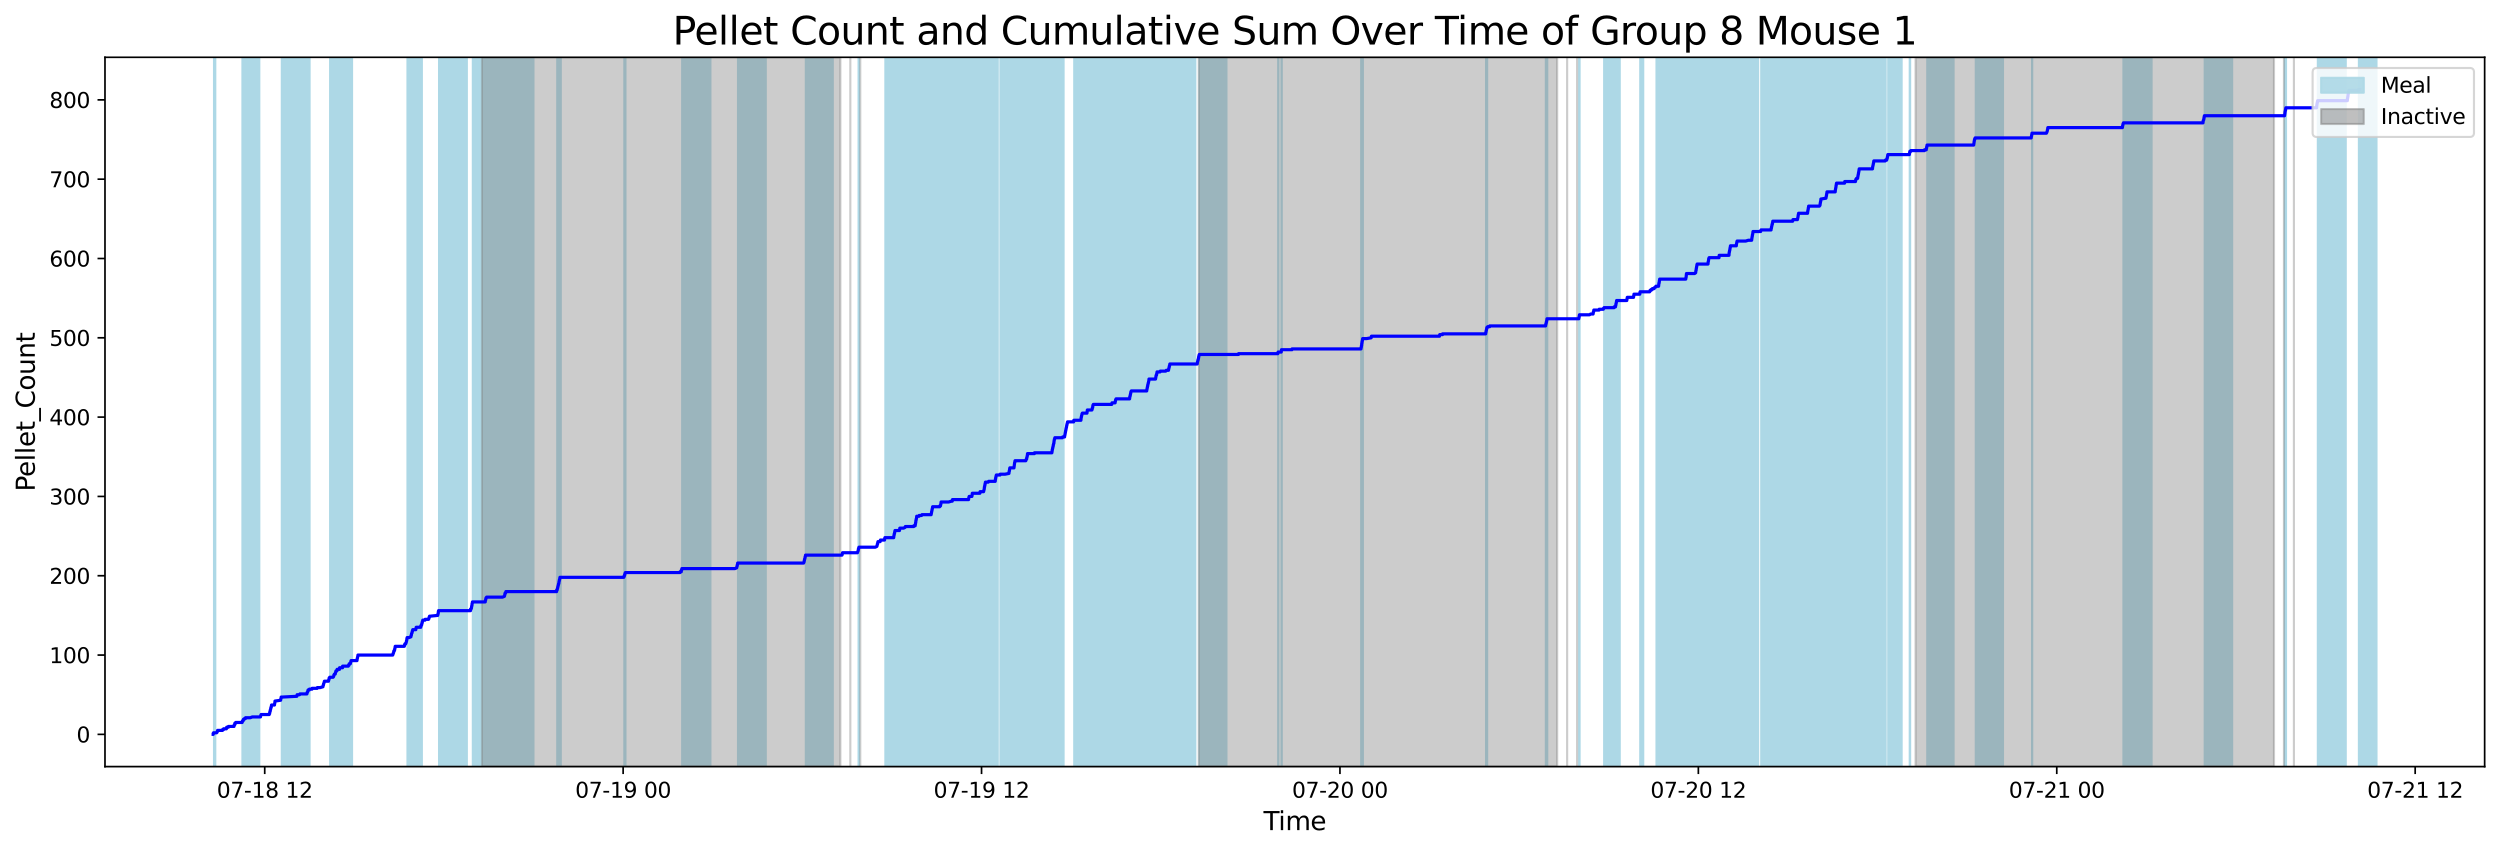 <?xml version="1.0" encoding="utf-8" standalone="no"?>
<!DOCTYPE svg PUBLIC "-//W3C//DTD SVG 1.1//EN"
  "http://www.w3.org/Graphics/SVG/1.1/DTD/svg11.dtd">
<svg xmlns:xlink="http://www.w3.org/1999/xlink" width="1172.435pt" height="399.009pt" viewBox="0 0 1172.435 399.009" xmlns="http://www.w3.org/2000/svg" version="1.1">
 <defs>
  <style type="text/css">*{stroke-linejoin: round; stroke-linecap: butt}</style>
 </defs>
 <g id="figure_1">
  <g id="patch_1">
   <path d="M 0 399.009 
L 1172.435 399.009 
L 1172.435 0 
L 0 0 
z
" style="fill: #ffffff"/>
  </g>
  <g id="axes_1">
   <g id="patch_2">
    <path d="M 49.235 359.517 
L 1165.235 359.517 
L 1165.235 26.877 
L 49.235 26.877 
z
" style="fill: #ffffff"/>
   </g>
   <g id="patch_3">
    <path d="M 100.96 359.517 
L 100.96 26.877 
L 100.374 26.877 
L 100.374 359.517 
z
" clip-path="url(#p411f441ab9)" style="fill: #add8e6; stroke: #add8e6; stroke-linejoin: miter"/>
   </g>
   <g id="patch_4">
    <path d="M 114.938 359.517 
L 114.938 26.877 
L 113.693 26.877 
L 113.693 359.517 
z
" clip-path="url(#p411f441ab9)" style="fill: #add8e6; stroke: #add8e6; stroke-linejoin: miter"/>
   </g>
   <g id="patch_5">
    <path d="M 116.702 359.517 
L 116.702 26.877 
L 114.322 26.877 
L 114.322 359.517 
z
" clip-path="url(#p411f441ab9)" style="fill: #add8e6; stroke: #add8e6; stroke-linejoin: miter"/>
   </g>
   <g id="patch_6">
    <path d="M 121.602 359.517 
L 121.602 26.877 
L 115.372 26.877 
L 115.372 359.517 
z
" clip-path="url(#p411f441ab9)" style="fill: #add8e6; stroke: #add8e6; stroke-linejoin: miter"/>
   </g>
   <g id="patch_7">
    <path d="M 145.184 359.517 
L 145.184 26.877 
L 132.162 26.877 
L 132.162 359.517 
z
" clip-path="url(#p411f441ab9)" style="fill: #add8e6; stroke: #add8e6; stroke-linejoin: miter"/>
   </g>
   <g id="patch_8">
    <path d="M 165.097 359.517 
L 165.097 26.877 
L 154.816 26.877 
L 154.816 359.517 
z
" clip-path="url(#p411f441ab9)" style="fill: #add8e6; stroke: #add8e6; stroke-linejoin: miter"/>
   </g>
   <g id="patch_9">
    <path d="M 197.842 359.517 
L 197.842 26.877 
L 191.1 26.877 
L 191.1 359.517 
z
" clip-path="url(#p411f441ab9)" style="fill: #add8e6; stroke: #add8e6; stroke-linejoin: miter"/>
   </g>
   <g id="patch_10">
    <path d="M 218.935 359.517 
L 218.935 26.877 
L 205.905 26.877 
L 205.905 359.517 
z
" clip-path="url(#p411f441ab9)" style="fill: #add8e6; stroke: #add8e6; stroke-linejoin: miter"/>
   </g>
   <g id="patch_11">
    <path d="M 234.323 359.517 
L 234.323 26.877 
L 221.743 26.877 
L 221.743 359.517 
z
" clip-path="url(#p411f441ab9)" style="fill: #add8e6; stroke: #add8e6; stroke-linejoin: miter"/>
   </g>
   <g id="patch_12">
    <path d="M 241.237 359.517 
L 241.237 26.877 
L 228.274 26.877 
L 228.274 359.517 
z
" clip-path="url(#p411f441ab9)" style="fill: #add8e6; stroke: #add8e6; stroke-linejoin: miter"/>
   </g>
   <g id="patch_13">
    <path d="M 250.174 359.517 
L 250.174 26.877 
L 237.516 26.877 
L 237.516 359.517 
z
" clip-path="url(#p411f441ab9)" style="fill: #add8e6; stroke: #add8e6; stroke-linejoin: miter"/>
   </g>
   <g id="patch_14">
    <path d="M 261.36 359.517 
L 261.36 26.877 
L 261.553 26.877 
L 261.553 359.517 
z
" clip-path="url(#p411f441ab9)" style="fill: #add8e6; stroke: #add8e6; stroke-linejoin: miter"/>
   </g>
   <g id="patch_15">
    <path d="M 261.651 359.517 
L 261.651 26.877 
L 261.772 26.877 
L 261.772 359.517 
z
" clip-path="url(#p411f441ab9)" style="fill: #add8e6; stroke: #add8e6; stroke-linejoin: miter"/>
   </g>
   <g id="patch_16">
    <path d="M 262.189 359.517 
L 262.189 26.877 
L 262.001 26.877 
L 262.001 359.517 
z
" clip-path="url(#p411f441ab9)" style="fill: #add8e6; stroke: #add8e6; stroke-linejoin: miter"/>
   </g>
   <g id="patch_17">
    <path d="M 262.986 359.517 
L 262.986 26.877 
L 262.868 26.877 
L 262.868 359.517 
z
" clip-path="url(#p411f441ab9)" style="fill: #add8e6; stroke: #add8e6; stroke-linejoin: miter"/>
   </g>
   <g id="patch_18">
    <path d="M 292.804 359.517 
L 292.804 26.877 
L 292.998 26.877 
L 292.998 359.517 
z
" clip-path="url(#p411f441ab9)" style="fill: #add8e6; stroke: #add8e6; stroke-linejoin: miter"/>
   </g>
   <g id="patch_19">
    <path d="M 293.145 359.517 
L 293.145 26.877 
L 293.321 26.877 
L 293.321 359.517 
z
" clip-path="url(#p411f441ab9)" style="fill: #add8e6; stroke: #add8e6; stroke-linejoin: miter"/>
   </g>
   <g id="patch_20">
    <path d="M 333.158 359.517 
L 333.158 26.877 
L 319.919 26.877 
L 319.919 359.517 
z
" clip-path="url(#p411f441ab9)" style="fill: #add8e6; stroke: #add8e6; stroke-linejoin: miter"/>
   </g>
   <g id="patch_21">
    <path d="M 359.121 359.517 
L 359.121 26.877 
L 346.109 26.877 
L 346.109 359.517 
z
" clip-path="url(#p411f441ab9)" style="fill: #add8e6; stroke: #add8e6; stroke-linejoin: miter"/>
   </g>
   <g id="patch_22">
    <path d="M 390.552 359.517 
L 390.552 26.877 
L 377.912 26.877 
L 377.912 359.517 
z
" clip-path="url(#p411f441ab9)" style="fill: #add8e6; stroke: #add8e6; stroke-linejoin: miter"/>
   </g>
   <g id="patch_23">
    <path d="M 402.658 359.517 
L 402.658 26.877 
L 402.867 26.877 
L 402.867 359.517 
z
" clip-path="url(#p411f441ab9)" style="fill: #add8e6; stroke: #add8e6; stroke-linejoin: miter"/>
   </g>
   <g id="patch_24">
    <path d="M 424.826 359.517 
L 424.826 26.877 
L 415.216 26.877 
L 415.216 359.517 
z
" clip-path="url(#p411f441ab9)" style="fill: #add8e6; stroke: #add8e6; stroke-linejoin: miter"/>
   </g>
   <g id="patch_25">
    <path d="M 432.787 359.517 
L 432.787 26.877 
L 422.158 26.877 
L 422.158 359.517 
z
" clip-path="url(#p411f441ab9)" style="fill: #add8e6; stroke: #add8e6; stroke-linejoin: miter"/>
   </g>
   <g id="patch_26">
    <path d="M 442.195 359.517 
L 442.195 26.877 
L 431.23 26.877 
L 431.23 359.517 
z
" clip-path="url(#p411f441ab9)" style="fill: #add8e6; stroke: #add8e6; stroke-linejoin: miter"/>
   </g>
   <g id="patch_27">
    <path d="M 446.043 359.517 
L 446.043 26.877 
L 437.586 26.877 
L 437.586 359.517 
z
" clip-path="url(#p411f441ab9)" style="fill: #add8e6; stroke: #add8e6; stroke-linejoin: miter"/>
   </g>
   <g id="patch_28">
    <path d="M 454.35 359.517 
L 454.35 26.877 
L 441.508 26.877 
L 441.508 359.517 
z
" clip-path="url(#p411f441ab9)" style="fill: #add8e6; stroke: #add8e6; stroke-linejoin: miter"/>
   </g>
   <g id="patch_29">
    <path d="M 459.801 359.517 
L 459.801 26.877 
L 446.807 26.877 
L 446.807 359.517 
z
" clip-path="url(#p411f441ab9)" style="fill: #add8e6; stroke: #add8e6; stroke-linejoin: miter"/>
   </g>
   <g id="patch_30">
    <path d="M 467.913 359.517 
L 467.913 26.877 
L 459.733 26.877 
L 459.733 359.517 
z
" clip-path="url(#p411f441ab9)" style="fill: #add8e6; stroke: #add8e6; stroke-linejoin: miter"/>
   </g>
   <g id="patch_31">
    <path d="M 474.987 359.517 
L 474.987 26.877 
L 469.177 26.877 
L 469.177 359.517 
z
" clip-path="url(#p411f441ab9)" style="fill: #add8e6; stroke: #add8e6; stroke-linejoin: miter"/>
   </g>
   <g id="patch_32">
    <path d="M 486.721 359.517 
L 486.721 26.877 
L 473.716 26.877 
L 473.716 359.517 
z
" clip-path="url(#p411f441ab9)" style="fill: #add8e6; stroke: #add8e6; stroke-linejoin: miter"/>
   </g>
   <g id="patch_33">
    <path d="M 489.223 359.517 
L 489.223 26.877 
L 476.312 26.877 
L 476.312 359.517 
z
" clip-path="url(#p411f441ab9)" style="fill: #add8e6; stroke: #add8e6; stroke-linejoin: miter"/>
   </g>
   <g id="patch_34">
    <path d="M 494.733 359.517 
L 494.733 26.877 
L 481.977 26.877 
L 481.977 359.517 
z
" clip-path="url(#p411f441ab9)" style="fill: #add8e6; stroke: #add8e6; stroke-linejoin: miter"/>
   </g>
   <g id="patch_35">
    <path d="M 498.791 359.517 
L 498.791 26.877 
L 494.747 26.877 
L 494.747 359.517 
z
" clip-path="url(#p411f441ab9)" style="fill: #add8e6; stroke: #add8e6; stroke-linejoin: miter"/>
   </g>
   <g id="patch_36">
    <path d="M 512.027 359.517 
L 512.027 26.877 
L 503.792 26.877 
L 503.792 359.517 
z
" clip-path="url(#p411f441ab9)" style="fill: #add8e6; stroke: #add8e6; stroke-linejoin: miter"/>
   </g>
   <g id="patch_37">
    <path d="M 520.595 359.517 
L 520.595 26.877 
L 507.565 26.877 
L 507.565 359.517 
z
" clip-path="url(#p411f441ab9)" style="fill: #add8e6; stroke: #add8e6; stroke-linejoin: miter"/>
   </g>
   <g id="patch_38">
    <path d="M 523.428 359.517 
L 523.428 26.877 
L 512.724 26.877 
L 512.724 359.517 
z
" clip-path="url(#p411f441ab9)" style="fill: #add8e6; stroke: #add8e6; stroke-linejoin: miter"/>
   </g>
   <g id="patch_39">
    <path d="M 535.026 359.517 
L 535.026 26.877 
L 521.67 26.877 
L 521.67 359.517 
z
" clip-path="url(#p411f441ab9)" style="fill: #add8e6; stroke: #add8e6; stroke-linejoin: miter"/>
   </g>
   <g id="patch_40">
    <path d="M 536.633 359.517 
L 536.633 26.877 
L 523.407 26.877 
L 523.407 359.517 
z
" clip-path="url(#p411f441ab9)" style="fill: #add8e6; stroke: #add8e6; stroke-linejoin: miter"/>
   </g>
   <g id="patch_41">
    <path d="M 543.419 359.517 
L 543.419 26.877 
L 530.625 26.877 
L 530.625 359.517 
z
" clip-path="url(#p411f441ab9)" style="fill: #add8e6; stroke: #add8e6; stroke-linejoin: miter"/>
   </g>
   <g id="patch_42">
    <path d="M 551.438 359.517 
L 551.438 26.877 
L 538.947 26.877 
L 538.947 359.517 
z
" clip-path="url(#p411f441ab9)" style="fill: #add8e6; stroke: #add8e6; stroke-linejoin: miter"/>
   </g>
   <g id="patch_43">
    <path d="M 555.581 359.517 
L 555.581 26.877 
L 544.207 26.877 
L 544.207 359.517 
z
" clip-path="url(#p411f441ab9)" style="fill: #add8e6; stroke: #add8e6; stroke-linejoin: miter"/>
   </g>
   <g id="patch_44">
    <path d="M 560.569 359.517 
L 560.569 26.877 
L 548.911 26.877 
L 548.911 359.517 
z
" clip-path="url(#p411f441ab9)" style="fill: #add8e6; stroke: #add8e6; stroke-linejoin: miter"/>
   </g>
   <g id="patch_45">
    <path d="M 575.164 359.517 
L 575.164 26.877 
L 562.499 26.877 
L 562.499 359.517 
z
" clip-path="url(#p411f441ab9)" style="fill: #add8e6; stroke: #add8e6; stroke-linejoin: miter"/>
   </g>
   <g id="patch_46">
    <path d="M 599.437 359.517 
L 599.437 26.877 
L 599.522 26.877 
L 599.522 359.517 
z
" clip-path="url(#p411f441ab9)" style="fill: #add8e6; stroke: #add8e6; stroke-linejoin: miter"/>
   </g>
   <g id="patch_47">
    <path d="M 601.025 359.517 
L 601.025 26.877 
L 601.1 26.877 
L 601.1 359.517 
z
" clip-path="url(#p411f441ab9)" style="fill: #add8e6; stroke: #add8e6; stroke-linejoin: miter"/>
   </g>
   <g id="patch_48">
    <path d="M 638.365 359.517 
L 638.365 26.877 
L 638.517 26.877 
L 638.517 359.517 
z
" clip-path="url(#p411f441ab9)" style="fill: #add8e6; stroke: #add8e6; stroke-linejoin: miter"/>
   </g>
   <g id="patch_49">
    <path d="M 638.766 359.517 
L 638.766 26.877 
L 638.913 26.877 
L 638.913 359.517 
z
" clip-path="url(#p411f441ab9)" style="fill: #add8e6; stroke: #add8e6; stroke-linejoin: miter"/>
   </g>
   <g id="patch_50">
    <path d="M 639.015 359.517 
L 639.015 26.877 
L 639.123 26.877 
L 639.123 359.517 
z
" clip-path="url(#p411f441ab9)" style="fill: #add8e6; stroke: #add8e6; stroke-linejoin: miter"/>
   </g>
   <g id="patch_51">
    <path d="M 696.921 359.517 
L 696.921 26.877 
L 697.152 26.877 
L 697.152 359.517 
z
" clip-path="url(#p411f441ab9)" style="fill: #add8e6; stroke: #add8e6; stroke-linejoin: miter"/>
   </g>
   <g id="patch_52">
    <path d="M 697.304 359.517 
L 697.304 26.877 
L 697.427 26.877 
L 697.427 359.517 
z
" clip-path="url(#p411f441ab9)" style="fill: #add8e6; stroke: #add8e6; stroke-linejoin: miter"/>
   </g>
   <g id="patch_53">
    <path d="M 724.964 359.517 
L 724.964 26.877 
L 725.072 26.877 
L 725.072 359.517 
z
" clip-path="url(#p411f441ab9)" style="fill: #add8e6; stroke: #add8e6; stroke-linejoin: miter"/>
   </g>
   <g id="patch_54">
    <path d="M 725.262 359.517 
L 725.262 26.877 
L 725.486 26.877 
L 725.486 359.517 
z
" clip-path="url(#p411f441ab9)" style="fill: #add8e6; stroke: #add8e6; stroke-linejoin: miter"/>
   </g>
   <g id="patch_55">
    <path d="M 725.54 359.517 
L 725.54 26.877 
L 725.602 26.877 
L 725.602 359.517 
z
" clip-path="url(#p411f441ab9)" style="fill: #add8e6; stroke: #add8e6; stroke-linejoin: miter"/>
   </g>
   <g id="patch_56">
    <path d="M 740.588 359.517 
L 740.588 26.877 
L 740.783 26.877 
L 740.783 359.517 
z
" clip-path="url(#p411f441ab9)" style="fill: #add8e6; stroke: #add8e6; stroke-linejoin: miter"/>
   </g>
   <g id="patch_57">
    <path d="M 759.613 359.517 
L 759.613 26.877 
L 752.304 26.877 
L 752.304 359.517 
z
" clip-path="url(#p411f441ab9)" style="fill: #add8e6; stroke: #add8e6; stroke-linejoin: miter"/>
   </g>
   <g id="patch_58">
    <path d="M 770.628 359.517 
L 770.628 26.877 
L 769.239 26.877 
L 769.239 359.517 
z
" clip-path="url(#p411f441ab9)" style="fill: #add8e6; stroke: #add8e6; stroke-linejoin: miter"/>
   </g>
   <g id="patch_59">
    <path d="M 787.51 359.517 
L 787.51 26.877 
L 778.241 26.877 
L 778.241 359.517 
z
" clip-path="url(#p411f441ab9)" style="fill: #add8e6; stroke: #add8e6; stroke-linejoin: miter"/>
   </g>
   <g id="patch_60">
    <path d="M 790.175 359.517 
L 790.175 26.877 
L 776.857 26.877 
L 776.857 359.517 
z
" clip-path="url(#p411f441ab9)" style="fill: #add8e6; stroke: #add8e6; stroke-linejoin: miter"/>
   </g>
   <g id="patch_61">
    <path d="M 791.506 359.517 
L 791.506 26.877 
L 778.515 26.877 
L 778.515 359.517 
z
" clip-path="url(#p411f441ab9)" style="fill: #add8e6; stroke: #add8e6; stroke-linejoin: miter"/>
   </g>
   <g id="patch_62">
    <path d="M 804.241 359.517 
L 804.241 26.877 
L 790.989 26.877 
L 790.989 359.517 
z
" clip-path="url(#p411f441ab9)" style="fill: #add8e6; stroke: #add8e6; stroke-linejoin: miter"/>
   </g>
   <g id="patch_63">
    <path d="M 808.828 359.517 
L 808.828 26.877 
L 795.971 26.877 
L 795.971 359.517 
z
" clip-path="url(#p411f441ab9)" style="fill: #add8e6; stroke: #add8e6; stroke-linejoin: miter"/>
   </g>
   <g id="patch_64">
    <path d="M 819.839 359.517 
L 819.839 26.877 
L 806.45 26.877 
L 806.45 359.517 
z
" clip-path="url(#p411f441ab9)" style="fill: #add8e6; stroke: #add8e6; stroke-linejoin: miter"/>
   </g>
   <g id="patch_65">
    <path d="M 824.512 359.517 
L 824.512 26.877 
L 814.678 26.877 
L 814.678 359.517 
z
" clip-path="url(#p411f441ab9)" style="fill: #add8e6; stroke: #add8e6; stroke-linejoin: miter"/>
   </g>
   <g id="patch_66">
    <path d="M 835.146 359.517 
L 835.146 26.877 
L 825.974 26.877 
L 825.974 359.517 
z
" clip-path="url(#p411f441ab9)" style="fill: #add8e6; stroke: #add8e6; stroke-linejoin: miter"/>
   </g>
   <g id="patch_67">
    <path d="M 844.254 359.517 
L 844.254 26.877 
L 831.666 26.877 
L 831.666 359.517 
z
" clip-path="url(#p411f441ab9)" style="fill: #add8e6; stroke: #add8e6; stroke-linejoin: miter"/>
   </g>
   <g id="patch_68">
    <path d="M 854.366 359.517 
L 854.366 26.877 
L 843.624 26.877 
L 843.624 359.517 
z
" clip-path="url(#p411f441ab9)" style="fill: #add8e6; stroke: #add8e6; stroke-linejoin: miter"/>
   </g>
   <g id="patch_69">
    <path d="M 861.362 359.517 
L 861.362 26.877 
L 848.329 26.877 
L 848.329 359.517 
z
" clip-path="url(#p411f441ab9)" style="fill: #add8e6; stroke: #add8e6; stroke-linejoin: miter"/>
   </g>
   <g id="patch_70">
    <path d="M 869.977 359.517 
L 869.977 26.877 
L 856.958 26.877 
L 856.958 359.517 
z
" clip-path="url(#p411f441ab9)" style="fill: #add8e6; stroke: #add8e6; stroke-linejoin: miter"/>
   </g>
   <g id="patch_71">
    <path d="M 874.326 359.517 
L 874.326 26.877 
L 865.318 26.877 
L 865.318 359.517 
z
" clip-path="url(#p411f441ab9)" style="fill: #add8e6; stroke: #add8e6; stroke-linejoin: miter"/>
   </g>
   <g id="patch_72">
    <path d="M 884.318 359.517 
L 884.318 26.877 
L 871.994 26.877 
L 871.994 359.517 
z
" clip-path="url(#p411f441ab9)" style="fill: #add8e6; stroke: #add8e6; stroke-linejoin: miter"/>
   </g>
   <g id="patch_73">
    <path d="M 891.812 359.517 
L 891.812 26.877 
L 885.534 26.877 
L 885.534 359.517 
z
" clip-path="url(#p411f441ab9)" style="fill: #add8e6; stroke: #add8e6; stroke-linejoin: miter"/>
   </g>
   <g id="patch_74">
    <path d="M 895.616 359.517 
L 895.616 26.877 
L 895.802 26.877 
L 895.802 359.517 
z
" clip-path="url(#p411f441ab9)" style="fill: #add8e6; stroke: #add8e6; stroke-linejoin: miter"/>
   </g>
   <g id="patch_75">
    <path d="M 916.176 359.517 
L 916.176 26.877 
L 903.841 26.877 
L 903.841 359.517 
z
" clip-path="url(#p411f441ab9)" style="fill: #add8e6; stroke: #add8e6; stroke-linejoin: miter"/>
   </g>
   <g id="patch_76">
    <path d="M 939.338 359.517 
L 939.338 26.877 
L 926.593 26.877 
L 926.593 359.517 
z
" clip-path="url(#p411f441ab9)" style="fill: #add8e6; stroke: #add8e6; stroke-linejoin: miter"/>
   </g>
   <g id="patch_77">
    <path d="M 952.98 359.517 
L 952.98 26.877 
L 953.045 26.877 
L 953.045 359.517 
z
" clip-path="url(#p411f441ab9)" style="fill: #add8e6; stroke: #add8e6; stroke-linejoin: miter"/>
   </g>
   <g id="patch_78">
    <path d="M 1009.031 359.517 
L 1009.031 26.877 
L 995.84 26.877 
L 995.84 359.517 
z
" clip-path="url(#p411f441ab9)" style="fill: #add8e6; stroke: #add8e6; stroke-linejoin: miter"/>
   </g>
   <g id="patch_79">
    <path d="M 1046.811 359.517 
L 1046.811 26.877 
L 1033.948 26.877 
L 1033.948 359.517 
z
" clip-path="url(#p411f441ab9)" style="fill: #add8e6; stroke: #add8e6; stroke-linejoin: miter"/>
   </g>
   <g id="patch_80">
    <path d="M 1071.512 359.517 
L 1071.512 26.877 
L 1071.685 26.877 
L 1071.685 359.517 
z
" clip-path="url(#p411f441ab9)" style="fill: #add8e6; stroke: #add8e6; stroke-linejoin: miter"/>
   </g>
   <g id="patch_81">
    <path d="M 1071.86 359.517 
L 1071.86 26.877 
L 1072.078 26.877 
L 1072.078 359.517 
z
" clip-path="url(#p411f441ab9)" style="fill: #add8e6; stroke: #add8e6; stroke-linejoin: miter"/>
   </g>
   <g id="patch_82">
    <path d="M 1100.092 359.517 
L 1100.092 26.877 
L 1087.01 26.877 
L 1087.01 359.517 
z
" clip-path="url(#p411f441ab9)" style="fill: #add8e6; stroke: #add8e6; stroke-linejoin: miter"/>
   </g>
   <g id="patch_83">
    <path d="M 1114.508 359.517 
L 1114.508 26.877 
L 1106.265 26.877 
L 1106.265 359.517 
z
" clip-path="url(#p411f441ab9)" style="fill: #add8e6; stroke: #add8e6; stroke-linejoin: miter"/>
   </g>
   <g id="patch_84">
    <path d="M 226.025 359.517 
L 226.025 26.877 
L 394.109 26.877 
L 394.109 359.517 
z
" clip-path="url(#p411f441ab9)" style="fill: #808080; opacity: 0.4; stroke: #808080; stroke-linejoin: miter"/>
   </g>
   <g id="patch_85">
    <path d="M 398.778 26.877 
L 398.778 26.877 
L 398.778 359.517 
" clip-path="url(#p411f441ab9)" style="fill: #808080; opacity: 0.4; stroke: #808080; stroke-linejoin: miter"/>
   </g>
   <g id="patch_86">
    <path d="M 403.447 26.877 
L 403.447 26.877 
L 403.447 359.517 
" clip-path="url(#p411f441ab9)" style="fill: #808080; opacity: 0.4; stroke: #808080; stroke-linejoin: miter"/>
   </g>
   <g id="patch_87">
    <path d="M 562.194 359.517 
L 562.194 26.877 
L 730.278 26.877 
L 730.278 359.517 
z
" clip-path="url(#p411f441ab9)" style="fill: #808080; opacity: 0.4; stroke: #808080; stroke-linejoin: miter"/>
   </g>
   <g id="patch_88">
    <path d="M 734.947 26.877 
L 734.947 26.877 
L 734.947 359.517 
" clip-path="url(#p411f441ab9)" style="fill: #808080; opacity: 0.4; stroke: #808080; stroke-linejoin: miter"/>
   </g>
   <g id="patch_89">
    <path d="M 739.616 26.877 
L 739.616 26.877 
L 739.616 359.517 
" clip-path="url(#p411f441ab9)" style="fill: #808080; opacity: 0.4; stroke: #808080; stroke-linejoin: miter"/>
   </g>
   <g id="patch_90">
    <path d="M 898.362 359.517 
L 898.362 26.877 
L 1066.446 26.877 
L 1066.446 359.517 
z
" clip-path="url(#p411f441ab9)" style="fill: #808080; opacity: 0.4; stroke: #808080; stroke-linejoin: miter"/>
   </g>
   <g id="patch_91">
    <path d="M 1071.115 26.877 
L 1071.115 26.877 
L 1071.115 359.517 
" clip-path="url(#p411f441ab9)" style="fill: #808080; opacity: 0.4; stroke: #808080; stroke-linejoin: miter"/>
   </g>
   <g id="patch_92">
    <path d="M 1075.784 26.877 
L 1075.784 26.877 
L 1075.784 359.517 
" clip-path="url(#p411f441ab9)" style="fill: #808080; opacity: 0.4; stroke: #808080; stroke-linejoin: miter"/>
   </g>
   <g id="matplotlib.axis_1">
    <g id="xtick_1">
     <g id="line2d_1">
      <defs>
       <path id="m1f3f70ed25" d="M 0 0 
L 0 3.5 
" style="stroke: #000000; stroke-width: 0.8"/>
      </defs>
      <g>
       <use xlink:href="#m1f3f70ed25" x="124.148" y="359.517" style="stroke: #000000; stroke-width: 0.8"/>
      </g>
     </g>
     <g id="text_1">
      <!-- 07-18 12 -->
      <g transform="translate(101.667 374.116) scale(0.1 -0.1)">
       <defs>
        <path id="DejaVuSans-30" d="M 2034 4250 
Q 1547 4250 1301 3770 
Q 1056 3291 1056 2328 
Q 1056 1369 1301 889 
Q 1547 409 2034 409 
Q 2525 409 2770 889 
Q 3016 1369 3016 2328 
Q 3016 3291 2770 3770 
Q 2525 4250 2034 4250 
z
M 2034 4750 
Q 2819 4750 3233 4129 
Q 3647 3509 3647 2328 
Q 3647 1150 3233 529 
Q 2819 -91 2034 -91 
Q 1250 -91 836 529 
Q 422 1150 422 2328 
Q 422 3509 836 4129 
Q 1250 4750 2034 4750 
z
" transform="scale(0.016)"/>
        <path id="DejaVuSans-37" d="M 525 4666 
L 3525 4666 
L 3525 4397 
L 1831 0 
L 1172 0 
L 2766 4134 
L 525 4134 
L 525 4666 
z
" transform="scale(0.016)"/>
        <path id="DejaVuSans-2d" d="M 313 2009 
L 1997 2009 
L 1997 1497 
L 313 1497 
L 313 2009 
z
" transform="scale(0.016)"/>
        <path id="DejaVuSans-31" d="M 794 531 
L 1825 531 
L 1825 4091 
L 703 3866 
L 703 4441 
L 1819 4666 
L 2450 4666 
L 2450 531 
L 3481 531 
L 3481 0 
L 794 0 
L 794 531 
z
" transform="scale(0.016)"/>
        <path id="DejaVuSans-38" d="M 2034 2216 
Q 1584 2216 1326 1975 
Q 1069 1734 1069 1313 
Q 1069 891 1326 650 
Q 1584 409 2034 409 
Q 2484 409 2743 651 
Q 3003 894 3003 1313 
Q 3003 1734 2745 1975 
Q 2488 2216 2034 2216 
z
M 1403 2484 
Q 997 2584 770 2862 
Q 544 3141 544 3541 
Q 544 4100 942 4425 
Q 1341 4750 2034 4750 
Q 2731 4750 3128 4425 
Q 3525 4100 3525 3541 
Q 3525 3141 3298 2862 
Q 3072 2584 2669 2484 
Q 3125 2378 3379 2068 
Q 3634 1759 3634 1313 
Q 3634 634 3220 271 
Q 2806 -91 2034 -91 
Q 1263 -91 848 271 
Q 434 634 434 1313 
Q 434 1759 690 2068 
Q 947 2378 1403 2484 
z
M 1172 3481 
Q 1172 3119 1398 2916 
Q 1625 2713 2034 2713 
Q 2441 2713 2670 2916 
Q 2900 3119 2900 3481 
Q 2900 3844 2670 4047 
Q 2441 4250 2034 4250 
Q 1625 4250 1398 4047 
Q 1172 3844 1172 3481 
z
" transform="scale(0.016)"/>
        <path id="DejaVuSans-20" transform="scale(0.016)"/>
        <path id="DejaVuSans-32" d="M 1228 531 
L 3431 531 
L 3431 0 
L 469 0 
L 469 531 
Q 828 903 1448 1529 
Q 2069 2156 2228 2338 
Q 2531 2678 2651 2914 
Q 2772 3150 2772 3378 
Q 2772 3750 2511 3984 
Q 2250 4219 1831 4219 
Q 1534 4219 1204 4116 
Q 875 4013 500 3803 
L 500 4441 
Q 881 4594 1212 4672 
Q 1544 4750 1819 4750 
Q 2544 4750 2975 4387 
Q 3406 4025 3406 3419 
Q 3406 3131 3298 2873 
Q 3191 2616 2906 2266 
Q 2828 2175 2409 1742 
Q 1991 1309 1228 531 
z
" transform="scale(0.016)"/>
       </defs>
       <use xlink:href="#DejaVuSans-30"/>
       <use xlink:href="#DejaVuSans-37" x="63.623"/>
       <use xlink:href="#DejaVuSans-2d" x="127.246"/>
       <use xlink:href="#DejaVuSans-31" x="163.33"/>
       <use xlink:href="#DejaVuSans-38" x="226.953"/>
       <use xlink:href="#DejaVuSans-20" x="290.576"/>
       <use xlink:href="#DejaVuSans-31" x="322.363"/>
       <use xlink:href="#DejaVuSans-32" x="385.986"/>
      </g>
     </g>
    </g>
    <g id="xtick_2">
     <g id="line2d_2">
      <g>
       <use xlink:href="#m1f3f70ed25" x="292.232" y="359.517" style="stroke: #000000; stroke-width: 0.8"/>
      </g>
     </g>
     <g id="text_2">
      <!-- 07-19 00 -->
      <g transform="translate(269.751 374.116) scale(0.1 -0.1)">
       <defs>
        <path id="DejaVuSans-39" d="M 703 97 
L 703 672 
Q 941 559 1184 500 
Q 1428 441 1663 441 
Q 2288 441 2617 861 
Q 2947 1281 2994 2138 
Q 2813 1869 2534 1725 
Q 2256 1581 1919 1581 
Q 1219 1581 811 2004 
Q 403 2428 403 3163 
Q 403 3881 828 4315 
Q 1253 4750 1959 4750 
Q 2769 4750 3195 4129 
Q 3622 3509 3622 2328 
Q 3622 1225 3098 567 
Q 2575 -91 1691 -91 
Q 1453 -91 1209 -44 
Q 966 3 703 97 
z
M 1959 2075 
Q 2384 2075 2632 2365 
Q 2881 2656 2881 3163 
Q 2881 3666 2632 3958 
Q 2384 4250 1959 4250 
Q 1534 4250 1286 3958 
Q 1038 3666 1038 3163 
Q 1038 2656 1286 2365 
Q 1534 2075 1959 2075 
z
" transform="scale(0.016)"/>
       </defs>
       <use xlink:href="#DejaVuSans-30"/>
       <use xlink:href="#DejaVuSans-37" x="63.623"/>
       <use xlink:href="#DejaVuSans-2d" x="127.246"/>
       <use xlink:href="#DejaVuSans-31" x="163.33"/>
       <use xlink:href="#DejaVuSans-39" x="226.953"/>
       <use xlink:href="#DejaVuSans-20" x="290.576"/>
       <use xlink:href="#DejaVuSans-30" x="322.363"/>
       <use xlink:href="#DejaVuSans-30" x="385.986"/>
      </g>
     </g>
    </g>
    <g id="xtick_3">
     <g id="line2d_3">
      <g>
       <use xlink:href="#m1f3f70ed25" x="460.316" y="359.517" style="stroke: #000000; stroke-width: 0.8"/>
      </g>
     </g>
     <g id="text_3">
      <!-- 07-19 12 -->
      <g transform="translate(437.835 374.116) scale(0.1 -0.1)">
       <use xlink:href="#DejaVuSans-30"/>
       <use xlink:href="#DejaVuSans-37" x="63.623"/>
       <use xlink:href="#DejaVuSans-2d" x="127.246"/>
       <use xlink:href="#DejaVuSans-31" x="163.33"/>
       <use xlink:href="#DejaVuSans-39" x="226.953"/>
       <use xlink:href="#DejaVuSans-20" x="290.576"/>
       <use xlink:href="#DejaVuSans-31" x="322.363"/>
       <use xlink:href="#DejaVuSans-32" x="385.986"/>
      </g>
     </g>
    </g>
    <g id="xtick_4">
     <g id="line2d_4">
      <g>
       <use xlink:href="#m1f3f70ed25" x="628.4" y="359.517" style="stroke: #000000; stroke-width: 0.8"/>
      </g>
     </g>
     <g id="text_4">
      <!-- 07-20 00 -->
      <g transform="translate(605.92 374.116) scale(0.1 -0.1)">
       <use xlink:href="#DejaVuSans-30"/>
       <use xlink:href="#DejaVuSans-37" x="63.623"/>
       <use xlink:href="#DejaVuSans-2d" x="127.246"/>
       <use xlink:href="#DejaVuSans-32" x="163.33"/>
       <use xlink:href="#DejaVuSans-30" x="226.953"/>
       <use xlink:href="#DejaVuSans-20" x="290.576"/>
       <use xlink:href="#DejaVuSans-30" x="322.363"/>
       <use xlink:href="#DejaVuSans-30" x="385.986"/>
      </g>
     </g>
    </g>
    <g id="xtick_5">
     <g id="line2d_5">
      <g>
       <use xlink:href="#m1f3f70ed25" x="796.484" y="359.517" style="stroke: #000000; stroke-width: 0.8"/>
      </g>
     </g>
     <g id="text_5">
      <!-- 07-20 12 -->
      <g transform="translate(774.004 374.116) scale(0.1 -0.1)">
       <use xlink:href="#DejaVuSans-30"/>
       <use xlink:href="#DejaVuSans-37" x="63.623"/>
       <use xlink:href="#DejaVuSans-2d" x="127.246"/>
       <use xlink:href="#DejaVuSans-32" x="163.33"/>
       <use xlink:href="#DejaVuSans-30" x="226.953"/>
       <use xlink:href="#DejaVuSans-20" x="290.576"/>
       <use xlink:href="#DejaVuSans-31" x="322.363"/>
       <use xlink:href="#DejaVuSans-32" x="385.986"/>
      </g>
     </g>
    </g>
    <g id="xtick_6">
     <g id="line2d_6">
      <g>
       <use xlink:href="#m1f3f70ed25" x="964.568" y="359.517" style="stroke: #000000; stroke-width: 0.8"/>
      </g>
     </g>
     <g id="text_6">
      <!-- 07-21 00 -->
      <g transform="translate(942.088 374.116) scale(0.1 -0.1)">
       <use xlink:href="#DejaVuSans-30"/>
       <use xlink:href="#DejaVuSans-37" x="63.623"/>
       <use xlink:href="#DejaVuSans-2d" x="127.246"/>
       <use xlink:href="#DejaVuSans-32" x="163.33"/>
       <use xlink:href="#DejaVuSans-31" x="226.953"/>
       <use xlink:href="#DejaVuSans-20" x="290.576"/>
       <use xlink:href="#DejaVuSans-30" x="322.363"/>
       <use xlink:href="#DejaVuSans-30" x="385.986"/>
      </g>
     </g>
    </g>
    <g id="xtick_7">
     <g id="line2d_7">
      <g>
       <use xlink:href="#m1f3f70ed25" x="1132.652" y="359.517" style="stroke: #000000; stroke-width: 0.8"/>
      </g>
     </g>
     <g id="text_7">
      <!-- 07-21 12 -->
      <g transform="translate(1110.172 374.116) scale(0.1 -0.1)">
       <use xlink:href="#DejaVuSans-30"/>
       <use xlink:href="#DejaVuSans-37" x="63.623"/>
       <use xlink:href="#DejaVuSans-2d" x="127.246"/>
       <use xlink:href="#DejaVuSans-32" x="163.33"/>
       <use xlink:href="#DejaVuSans-31" x="226.953"/>
       <use xlink:href="#DejaVuSans-20" x="290.576"/>
       <use xlink:href="#DejaVuSans-31" x="322.363"/>
       <use xlink:href="#DejaVuSans-32" x="385.986"/>
      </g>
     </g>
    </g>
    <g id="text_8">
     <!-- Time -->
     <g transform="translate(592.555 389.313) scale(0.12 -0.12)">
      <defs>
       <path id="DejaVuSans-54" d="M -19 4666 
L 3928 4666 
L 3928 4134 
L 2272 4134 
L 2272 0 
L 1638 0 
L 1638 4134 
L -19 4134 
L -19 4666 
z
" transform="scale(0.016)"/>
       <path id="DejaVuSans-69" d="M 603 3500 
L 1178 3500 
L 1178 0 
L 603 0 
L 603 3500 
z
M 603 4863 
L 1178 4863 
L 1178 4134 
L 603 4134 
L 603 4863 
z
" transform="scale(0.016)"/>
       <path id="DejaVuSans-6d" d="M 3328 2828 
Q 3544 3216 3844 3400 
Q 4144 3584 4550 3584 
Q 5097 3584 5394 3201 
Q 5691 2819 5691 2113 
L 5691 0 
L 5113 0 
L 5113 2094 
Q 5113 2597 4934 2840 
Q 4756 3084 4391 3084 
Q 3944 3084 3684 2787 
Q 3425 2491 3425 1978 
L 3425 0 
L 2847 0 
L 2847 2094 
Q 2847 2600 2669 2842 
Q 2491 3084 2119 3084 
Q 1678 3084 1418 2786 
Q 1159 2488 1159 1978 
L 1159 0 
L 581 0 
L 581 3500 
L 1159 3500 
L 1159 2956 
Q 1356 3278 1631 3431 
Q 1906 3584 2284 3584 
Q 2666 3584 2933 3390 
Q 3200 3197 3328 2828 
z
" transform="scale(0.016)"/>
       <path id="DejaVuSans-65" d="M 3597 1894 
L 3597 1613 
L 953 1613 
Q 991 1019 1311 708 
Q 1631 397 2203 397 
Q 2534 397 2845 478 
Q 3156 559 3463 722 
L 3463 178 
Q 3153 47 2828 -22 
Q 2503 -91 2169 -91 
Q 1331 -91 842 396 
Q 353 884 353 1716 
Q 353 2575 817 3079 
Q 1281 3584 2069 3584 
Q 2775 3584 3186 3129 
Q 3597 2675 3597 1894 
z
M 3022 2063 
Q 3016 2534 2758 2815 
Q 2500 3097 2075 3097 
Q 1594 3097 1305 2825 
Q 1016 2553 972 2059 
L 3022 2063 
z
" transform="scale(0.016)"/>
      </defs>
      <use xlink:href="#DejaVuSans-54"/>
      <use xlink:href="#DejaVuSans-69" x="57.959"/>
      <use xlink:href="#DejaVuSans-6d" x="85.742"/>
      <use xlink:href="#DejaVuSans-65" x="183.154"/>
     </g>
    </g>
   </g>
   <g id="matplotlib.axis_2">
    <g id="ytick_1">
     <g id="line2d_8">
      <defs>
       <path id="m715d52fef9" d="M 0 0 
L -3.5 0 
" style="stroke: #000000; stroke-width: 0.8"/>
      </defs>
      <g>
       <use xlink:href="#m715d52fef9" x="49.235" y="344.397" style="stroke: #000000; stroke-width: 0.8"/>
      </g>
     </g>
     <g id="text_9">
      <!-- 0 -->
      <g transform="translate(35.873 348.196) scale(0.1 -0.1)">
       <use xlink:href="#DejaVuSans-30"/>
      </g>
     </g>
    </g>
    <g id="ytick_2">
     <g id="line2d_9">
      <g>
       <use xlink:href="#m715d52fef9" x="49.235" y="307.202" style="stroke: #000000; stroke-width: 0.8"/>
      </g>
     </g>
     <g id="text_10">
      <!-- 100 -->
      <g transform="translate(23.148 311.001) scale(0.1 -0.1)">
       <use xlink:href="#DejaVuSans-31"/>
       <use xlink:href="#DejaVuSans-30" x="63.623"/>
       <use xlink:href="#DejaVuSans-30" x="127.246"/>
      </g>
     </g>
    </g>
    <g id="ytick_3">
     <g id="line2d_10">
      <g>
       <use xlink:href="#m715d52fef9" x="49.235" y="270.006" style="stroke: #000000; stroke-width: 0.8"/>
      </g>
     </g>
     <g id="text_11">
      <!-- 200 -->
      <g transform="translate(23.148 273.805) scale(0.1 -0.1)">
       <use xlink:href="#DejaVuSans-32"/>
       <use xlink:href="#DejaVuSans-30" x="63.623"/>
       <use xlink:href="#DejaVuSans-30" x="127.246"/>
      </g>
     </g>
    </g>
    <g id="ytick_4">
     <g id="line2d_11">
      <g>
       <use xlink:href="#m715d52fef9" x="49.235" y="232.81" style="stroke: #000000; stroke-width: 0.8"/>
      </g>
     </g>
     <g id="text_12">
      <!-- 300 -->
      <g transform="translate(23.148 236.61) scale(0.1 -0.1)">
       <defs>
        <path id="DejaVuSans-33" d="M 2597 2516 
Q 3050 2419 3304 2112 
Q 3559 1806 3559 1356 
Q 3559 666 3084 287 
Q 2609 -91 1734 -91 
Q 1441 -91 1130 -33 
Q 819 25 488 141 
L 488 750 
Q 750 597 1062 519 
Q 1375 441 1716 441 
Q 2309 441 2620 675 
Q 2931 909 2931 1356 
Q 2931 1769 2642 2001 
Q 2353 2234 1838 2234 
L 1294 2234 
L 1294 2753 
L 1863 2753 
Q 2328 2753 2575 2939 
Q 2822 3125 2822 3475 
Q 2822 3834 2567 4026 
Q 2313 4219 1838 4219 
Q 1578 4219 1281 4162 
Q 984 4106 628 3988 
L 628 4550 
Q 988 4650 1302 4700 
Q 1616 4750 1894 4750 
Q 2613 4750 3031 4423 
Q 3450 4097 3450 3541 
Q 3450 3153 3228 2886 
Q 3006 2619 2597 2516 
z
" transform="scale(0.016)"/>
       </defs>
       <use xlink:href="#DejaVuSans-33"/>
       <use xlink:href="#DejaVuSans-30" x="63.623"/>
       <use xlink:href="#DejaVuSans-30" x="127.246"/>
      </g>
     </g>
    </g>
    <g id="ytick_5">
     <g id="line2d_12">
      <g>
       <use xlink:href="#m715d52fef9" x="49.235" y="195.615" style="stroke: #000000; stroke-width: 0.8"/>
      </g>
     </g>
     <g id="text_13">
      <!-- 400 -->
      <g transform="translate(23.148 199.414) scale(0.1 -0.1)">
       <defs>
        <path id="DejaVuSans-34" d="M 2419 4116 
L 825 1625 
L 2419 1625 
L 2419 4116 
z
M 2253 4666 
L 3047 4666 
L 3047 1625 
L 3713 1625 
L 3713 1100 
L 3047 1100 
L 3047 0 
L 2419 0 
L 2419 1100 
L 313 1100 
L 313 1709 
L 2253 4666 
z
" transform="scale(0.016)"/>
       </defs>
       <use xlink:href="#DejaVuSans-34"/>
       <use xlink:href="#DejaVuSans-30" x="63.623"/>
       <use xlink:href="#DejaVuSans-30" x="127.246"/>
      </g>
     </g>
    </g>
    <g id="ytick_6">
     <g id="line2d_13">
      <g>
       <use xlink:href="#m715d52fef9" x="49.235" y="158.419" style="stroke: #000000; stroke-width: 0.8"/>
      </g>
     </g>
     <g id="text_14">
      <!-- 500 -->
      <g transform="translate(23.148 162.219) scale(0.1 -0.1)">
       <defs>
        <path id="DejaVuSans-35" d="M 691 4666 
L 3169 4666 
L 3169 4134 
L 1269 4134 
L 1269 2991 
Q 1406 3038 1543 3061 
Q 1681 3084 1819 3084 
Q 2600 3084 3056 2656 
Q 3513 2228 3513 1497 
Q 3513 744 3044 326 
Q 2575 -91 1722 -91 
Q 1428 -91 1123 -41 
Q 819 9 494 109 
L 494 744 
Q 775 591 1075 516 
Q 1375 441 1709 441 
Q 2250 441 2565 725 
Q 2881 1009 2881 1497 
Q 2881 1984 2565 2268 
Q 2250 2553 1709 2553 
Q 1456 2553 1204 2497 
Q 953 2441 691 2322 
L 691 4666 
z
" transform="scale(0.016)"/>
       </defs>
       <use xlink:href="#DejaVuSans-35"/>
       <use xlink:href="#DejaVuSans-30" x="63.623"/>
       <use xlink:href="#DejaVuSans-30" x="127.246"/>
      </g>
     </g>
    </g>
    <g id="ytick_7">
     <g id="line2d_14">
      <g>
       <use xlink:href="#m715d52fef9" x="49.235" y="121.224" style="stroke: #000000; stroke-width: 0.8"/>
      </g>
     </g>
     <g id="text_15">
      <!-- 600 -->
      <g transform="translate(23.148 125.023) scale(0.1 -0.1)">
       <defs>
        <path id="DejaVuSans-36" d="M 2113 2584 
Q 1688 2584 1439 2293 
Q 1191 2003 1191 1497 
Q 1191 994 1439 701 
Q 1688 409 2113 409 
Q 2538 409 2786 701 
Q 3034 994 3034 1497 
Q 3034 2003 2786 2293 
Q 2538 2584 2113 2584 
z
M 3366 4563 
L 3366 3988 
Q 3128 4100 2886 4159 
Q 2644 4219 2406 4219 
Q 1781 4219 1451 3797 
Q 1122 3375 1075 2522 
Q 1259 2794 1537 2939 
Q 1816 3084 2150 3084 
Q 2853 3084 3261 2657 
Q 3669 2231 3669 1497 
Q 3669 778 3244 343 
Q 2819 -91 2113 -91 
Q 1303 -91 875 529 
Q 447 1150 447 2328 
Q 447 3434 972 4092 
Q 1497 4750 2381 4750 
Q 2619 4750 2861 4703 
Q 3103 4656 3366 4563 
z
" transform="scale(0.016)"/>
       </defs>
       <use xlink:href="#DejaVuSans-36"/>
       <use xlink:href="#DejaVuSans-30" x="63.623"/>
       <use xlink:href="#DejaVuSans-30" x="127.246"/>
      </g>
     </g>
    </g>
    <g id="ytick_8">
     <g id="line2d_15">
      <g>
       <use xlink:href="#m715d52fef9" x="49.235" y="84.028" style="stroke: #000000; stroke-width: 0.8"/>
      </g>
     </g>
     <g id="text_16">
      <!-- 700 -->
      <g transform="translate(23.148 87.827) scale(0.1 -0.1)">
       <use xlink:href="#DejaVuSans-37"/>
       <use xlink:href="#DejaVuSans-30" x="63.623"/>
       <use xlink:href="#DejaVuSans-30" x="127.246"/>
      </g>
     </g>
    </g>
    <g id="ytick_9">
     <g id="line2d_16">
      <g>
       <use xlink:href="#m715d52fef9" x="49.235" y="46.833" style="stroke: #000000; stroke-width: 0.8"/>
      </g>
     </g>
     <g id="text_17">
      <!-- 800 -->
      <g transform="translate(23.148 50.632) scale(0.1 -0.1)">
       <use xlink:href="#DejaVuSans-38"/>
       <use xlink:href="#DejaVuSans-30" x="63.623"/>
       <use xlink:href="#DejaVuSans-30" x="127.246"/>
      </g>
     </g>
    </g>
    <g id="text_18">
     <!-- Pellet_Count -->
     <g transform="translate(16.318 230.485) rotate(-90) scale(0.12 -0.12)">
      <defs>
       <path id="DejaVuSans-50" d="M 1259 4147 
L 1259 2394 
L 2053 2394 
Q 2494 2394 2734 2622 
Q 2975 2850 2975 3272 
Q 2975 3691 2734 3919 
Q 2494 4147 2053 4147 
L 1259 4147 
z
M 628 4666 
L 2053 4666 
Q 2838 4666 3239 4311 
Q 3641 3956 3641 3272 
Q 3641 2581 3239 2228 
Q 2838 1875 2053 1875 
L 1259 1875 
L 1259 0 
L 628 0 
L 628 4666 
z
" transform="scale(0.016)"/>
       <path id="DejaVuSans-6c" d="M 603 4863 
L 1178 4863 
L 1178 0 
L 603 0 
L 603 4863 
z
" transform="scale(0.016)"/>
       <path id="DejaVuSans-74" d="M 1172 4494 
L 1172 3500 
L 2356 3500 
L 2356 3053 
L 1172 3053 
L 1172 1153 
Q 1172 725 1289 603 
Q 1406 481 1766 481 
L 2356 481 
L 2356 0 
L 1766 0 
Q 1100 0 847 248 
Q 594 497 594 1153 
L 594 3053 
L 172 3053 
L 172 3500 
L 594 3500 
L 594 4494 
L 1172 4494 
z
" transform="scale(0.016)"/>
       <path id="DejaVuSans-5f" d="M 3263 -1063 
L 3263 -1509 
L -63 -1509 
L -63 -1063 
L 3263 -1063 
z
" transform="scale(0.016)"/>
       <path id="DejaVuSans-43" d="M 4122 4306 
L 4122 3641 
Q 3803 3938 3442 4084 
Q 3081 4231 2675 4231 
Q 1875 4231 1450 3742 
Q 1025 3253 1025 2328 
Q 1025 1406 1450 917 
Q 1875 428 2675 428 
Q 3081 428 3442 575 
Q 3803 722 4122 1019 
L 4122 359 
Q 3791 134 3420 21 
Q 3050 -91 2638 -91 
Q 1578 -91 968 557 
Q 359 1206 359 2328 
Q 359 3453 968 4101 
Q 1578 4750 2638 4750 
Q 3056 4750 3426 4639 
Q 3797 4528 4122 4306 
z
" transform="scale(0.016)"/>
       <path id="DejaVuSans-6f" d="M 1959 3097 
Q 1497 3097 1228 2736 
Q 959 2375 959 1747 
Q 959 1119 1226 758 
Q 1494 397 1959 397 
Q 2419 397 2687 759 
Q 2956 1122 2956 1747 
Q 2956 2369 2687 2733 
Q 2419 3097 1959 3097 
z
M 1959 3584 
Q 2709 3584 3137 3096 
Q 3566 2609 3566 1747 
Q 3566 888 3137 398 
Q 2709 -91 1959 -91 
Q 1206 -91 779 398 
Q 353 888 353 1747 
Q 353 2609 779 3096 
Q 1206 3584 1959 3584 
z
" transform="scale(0.016)"/>
       <path id="DejaVuSans-75" d="M 544 1381 
L 544 3500 
L 1119 3500 
L 1119 1403 
Q 1119 906 1312 657 
Q 1506 409 1894 409 
Q 2359 409 2629 706 
Q 2900 1003 2900 1516 
L 2900 3500 
L 3475 3500 
L 3475 0 
L 2900 0 
L 2900 538 
Q 2691 219 2414 64 
Q 2138 -91 1772 -91 
Q 1169 -91 856 284 
Q 544 659 544 1381 
z
M 1991 3584 
L 1991 3584 
z
" transform="scale(0.016)"/>
       <path id="DejaVuSans-6e" d="M 3513 2113 
L 3513 0 
L 2938 0 
L 2938 2094 
Q 2938 2591 2744 2837 
Q 2550 3084 2163 3084 
Q 1697 3084 1428 2787 
Q 1159 2491 1159 1978 
L 1159 0 
L 581 0 
L 581 3500 
L 1159 3500 
L 1159 2956 
Q 1366 3272 1645 3428 
Q 1925 3584 2291 3584 
Q 2894 3584 3203 3211 
Q 3513 2838 3513 2113 
z
" transform="scale(0.016)"/>
      </defs>
      <use xlink:href="#DejaVuSans-50"/>
      <use xlink:href="#DejaVuSans-65" x="56.678"/>
      <use xlink:href="#DejaVuSans-6c" x="118.201"/>
      <use xlink:href="#DejaVuSans-6c" x="145.984"/>
      <use xlink:href="#DejaVuSans-65" x="173.768"/>
      <use xlink:href="#DejaVuSans-74" x="235.291"/>
      <use xlink:href="#DejaVuSans-5f" x="274.5"/>
      <use xlink:href="#DejaVuSans-43" x="324.5"/>
      <use xlink:href="#DejaVuSans-6f" x="394.324"/>
      <use xlink:href="#DejaVuSans-75" x="455.506"/>
      <use xlink:href="#DejaVuSans-6e" x="518.885"/>
      <use xlink:href="#DejaVuSans-74" x="582.264"/>
     </g>
    </g>
   </g>
   <g id="line2d_17">
    <path d="M 99.962 344.397 
L 99.99 344.397 
L 100.133 343.653 
L 101.608 343.653 
L 101.908 343.281 
L 101.912 342.909 
L 102.032 342.909 
L 102.04 342.537 
L 104.339 342.537 
L 104.343 342.165 
L 104.841 342.165 
L 104.849 341.793 
L 106.168 341.793 
L 106.304 341.05 
L 107.118 341.05 
L 107.125 340.678 
L 109.748 340.678 
L 109.829 339.934 
L 110.067 339.934 
L 110.137 339.19 
L 110.522 339.19 
L 110.53 338.818 
L 113.557 338.818 
L 113.65 338.446 
L 113.705 338.074 
L 114.012 338.074 
L 114.016 337.702 
L 114.175 337.702 
L 114.179 337.33 
L 114.565 337.33 
L 114.677 336.958 
L 115.156 336.958 
L 115.16 336.586 
L 117.397 336.586 
L 118.339 336.214 
L 122.163 336.214 
L 122.28 335.47 
L 122.338 335.47 
L 122.447 335.098 
L 126.249 335.098 
L 126.253 334.726 
L 126.428 334.726 
L 126.525 333.982 
L 126.568 333.982 
L 126.579 333.61 
L 126.712 333.61 
L 126.79 332.867 
L 126.867 332.867 
L 126.984 332.123 
L 127.035 332.123 
L 127.046 331.751 
L 127.194 331.751 
L 127.292 331.007 
L 127.327 331.007 
L 127.334 330.635 
L 128.719 330.635 
L 128.797 329.891 
L 128.844 329.891 
L 128.976 328.775 
L 128.984 328.775 
L 131.599 328.403 
L 131.715 327.659 
L 131.785 327.659 
L 131.863 326.915 
L 132.163 326.915 
L 139.217 326.543 
L 139.264 326.171 
L 139.341 325.799 
L 140.501 325.799 
L 140.66 325.427 
L 143.929 325.427 
L 144.042 324.684 
L 144.213 324.684 
L 144.326 324.312 
L 144.361 324.312 
L 144.364 323.94 
L 144.481 323.94 
L 144.485 323.568 
L 145.077 323.568 
L 145.08 323.196 
L 146.318 323.196 
L 146.322 322.824 
L 148.718 322.824 
L 148.819 322.452 
L 150.177 322.452 
L 151.45 322.08 
L 151.566 321.336 
L 151.675 321.336 
L 151.765 320.592 
L 151.85 320.592 
L 151.963 320.22 
L 151.971 320.22 
L 152.057 319.848 
L 152.131 319.476 
L 154.053 319.476 
L 154.169 318.732 
L 154.286 318.732 
L 154.356 317.988 
L 154.582 317.988 
L 154.609 317.616 
L 156.2 317.616 
L 156.488 317.244 
L 156.593 316.501 
L 156.691 316.501 
L 156.807 316.129 
L 157.204 316.129 
L 157.274 315.757 
L 157.445 315.013 
L 157.539 315.013 
L 157.543 314.641 
L 157.99 314.641 
L 158.115 313.897 
L 159.227 313.897 
L 159.243 313.153 
L 160.644 313.153 
L 160.675 312.409 
L 163.328 312.409 
L 163.344 312.037 
L 163.647 312.037 
L 163.753 311.293 
L 164.289 311.293 
L 164.379 310.921 
L 164.644 309.805 
L 167.414 309.805 
L 167.542 308.689 
L 167.628 308.689 
L 167.741 307.946 
L 167.787 307.946 
L 167.873 307.202 
L 184.172 307.202 
L 184.281 306.83 
L 184.323 306.83 
L 184.327 306.458 
L 184.444 306.458 
L 184.561 306.086 
L 184.584 306.086 
L 184.677 305.342 
L 184.88 305.342 
L 184.884 304.97 
L 185.039 304.97 
L 185.121 304.226 
L 185.203 304.226 
L 185.292 303.482 
L 185.339 303.482 
L 185.347 303.11 
L 189.599 303.11 
L 189.712 302.738 
L 189.732 302.366 
L 189.86 302.366 
L 189.864 301.994 
L 190.234 301.994 
L 190.241 301.622 
L 190.393 301.622 
L 190.49 301.25 
L 190.518 301.25 
L 190.63 300.506 
L 190.716 300.506 
L 190.841 299.391 
L 190.922 299.391 
L 190.93 299.019 
L 191.802 299.019 
L 192.712 298.647 
L 192.817 297.903 
L 192.914 297.903 
L 193.008 297.159 
L 193.035 297.159 
L 193.152 296.787 
L 193.245 296.787 
L 193.335 296.043 
L 193.44 296.043 
L 193.44 296.043 
L 193.564 295.299 
L 195.011 295.299 
L 195.101 294.555 
L 195.179 294.555 
L 195.187 294.183 
L 197.307 294.183 
L 197.358 293.439 
L 197.564 293.439 
L 197.576 293.067 
L 197.755 293.067 
L 197.844 292.323 
L 197.945 292.323 
L 198.046 291.579 
L 198.14 291.579 
L 198.268 290.836 
L 199.315 290.836 
L 199.323 290.464 
L 200.957 290.464 
L 200.968 290.092 
L 201.171 290.092 
L 201.291 289.348 
L 201.435 289.348 
L 201.439 288.976 
L 201.719 288.976 
L 205.291 288.604 
L 205.392 287.86 
L 205.49 287.86 
L 205.595 286.744 
L 205.668 286.744 
L 205.676 286.372 
L 220.66 286.372 
L 220.679 285.628 
L 220.932 285.628 
L 221.053 285.256 
L 221.084 285.256 
L 221.084 285.256 
L 221.216 284.14 
L 221.31 284.14 
L 221.399 283.024 
L 221.481 283.024 
L 221.559 282.281 
L 227.562 282.281 
L 227.617 281.537 
L 227.726 281.537 
L 227.831 280.793 
L 227.912 280.793 
L 227.916 280.421 
L 228.068 280.421 
L 228.181 280.049 
L 235.612 280.049 
L 236.542 279.677 
L 236.655 279.305 
L 236.671 279.305 
L 236.768 278.561 
L 236.834 278.561 
L 236.842 278.189 
L 237.095 278.189 
L 237.095 278.189 
L 237.231 277.445 
L 261.023 277.445 
L 261.07 276.701 
L 261.296 276.701 
L 261.397 275.957 
L 261.471 275.957 
L 261.588 275.213 
L 261.662 275.213 
L 261.77 274.47 
L 261.84 274.47 
L 261.953 273.726 
L 262.07 273.726 
L 262.198 272.61 
L 262.261 272.61 
L 262.358 271.866 
L 262.451 271.866 
L 262.533 271.122 
L 262.607 271.122 
L 262.611 270.75 
L 292.535 270.75 
L 292.547 270.378 
L 292.738 270.378 
L 292.741 270.006 
L 292.858 270.006 
L 292.87 269.634 
L 292.998 269.634 
L 293.096 268.89 
L 293.185 268.89 
L 293.298 268.518 
L 318.896 268.518 
L 318.923 268.146 
L 319.491 268.146 
L 319.538 267.402 
L 319.682 267.402 
L 319.791 266.658 
L 344.661 266.658 
L 345.501 266.286 
L 345.614 265.543 
L 345.7 265.543 
L 345.785 264.799 
L 345.871 264.799 
L 345.953 264.055 
L 376.881 264.055 
L 376.998 263.683 
L 377.06 263.683 
L 377.173 262.939 
L 377.227 262.939 
L 377.313 262.195 
L 377.398 262.195 
L 377.499 261.823 
L 377.499 261.823 
L 377.597 261.079 
L 377.682 261.079 
L 377.783 260.335 
L 394.876 260.335 
L 394.989 259.963 
L 395.008 259.963 
L 395.125 259.219 
L 402.113 259.219 
L 402.226 258.847 
L 402.35 258.475 
L 402.377 258.475 
L 402.49 258.103 
L 402.498 258.103 
L 402.584 257.36 
L 402.681 257.36 
L 402.697 256.988 
L 402.833 256.988 
L 402.837 256.616 
L 410.482 256.616 
L 411.217 256.244 
L 411.326 255.872 
L 411.346 255.872 
L 411.451 255.128 
L 411.575 255.128 
L 411.653 254.384 
L 411.739 254.384 
L 411.747 254.012 
L 412.758 254.012 
L 412.867 253.64 
L 412.879 253.64 
L 412.887 253.268 
L 414.828 253.268 
L 414.902 252.524 
L 414.98 252.524 
L 414.988 252.152 
L 419.12 252.152 
L 419.24 251.036 
L 419.31 251.036 
L 419.388 250.292 
L 419.493 250.292 
L 419.571 249.548 
L 419.626 249.548 
L 419.734 248.805 
L 421.836 248.805 
L 421.933 248.061 
L 421.983 248.061 
L 421.987 247.689 
L 423.723 247.689 
L 424.477 247.317 
L 424.571 246.945 
L 428.497 246.945 
L 428.536 246.573 
L 429.193 246.573 
L 429.259 245.829 
L 429.325 245.829 
L 429.399 245.085 
L 429.454 245.085 
L 429.551 243.969 
L 429.637 243.969 
L 429.726 243.225 
L 429.804 243.225 
L 429.913 242.109 
L 431.041 242.109 
L 431.045 241.737 
L 432.208 241.737 
L 432.384 241.365 
L 436.679 241.365 
L 436.792 240.622 
L 436.835 240.622 
L 436.92 239.878 
L 436.975 239.878 
L 437.08 239.134 
L 437.138 239.134 
L 437.228 238.39 
L 437.298 238.39 
L 437.387 237.646 
L 440.687 237.646 
L 440.691 237.274 
L 441.06 237.274 
L 441.161 236.53 
L 441.224 236.53 
L 441.352 235.414 
L 444.912 235.414 
L 446.142 235.042 
L 446.585 235.042 
L 446.679 234.298 
L 454.227 234.298 
L 454.39 233.182 
L 454.464 233.182 
L 454.522 232.81 
L 455.791 232.81 
L 455.915 232.067 
L 455.985 231.323 
L 459.546 231.323 
L 459.635 230.579 
L 461.269 230.579 
L 461.53 229.463 
L 461.569 229.463 
L 461.67 228.347 
L 461.748 228.347 
L 461.822 227.603 
L 461.892 227.603 
L 461.973 226.859 
L 462.051 226.859 
L 462.129 226.115 
L 463.464 226.115 
L 463.611 225.743 
L 466.728 225.743 
L 466.841 224.627 
L 466.911 224.627 
L 466.973 223.884 
L 467.035 223.884 
L 467.156 223.14 
L 467.245 223.14 
L 467.253 222.768 
L 468.985 222.768 
L 468.992 222.396 
L 471.28 222.396 
L 473.16 222.024 
L 473.284 220.908 
L 473.381 220.908 
L 473.51 219.792 
L 473.58 219.792 
L 473.588 219.42 
L 475.525 219.42 
L 475.852 216.816 
L 475.941 216.816 
L 476.027 216.072 
L 481.07 216.072 
L 481.073 215.701 
L 481.198 215.701 
L 481.307 215.329 
L 481.463 215.329 
L 481.517 214.585 
L 481.614 214.585 
L 481.704 213.841 
L 481.789 213.841 
L 481.879 212.725 
L 485.128 212.725 
L 485.132 212.353 
L 493.298 212.353 
L 493.411 211.609 
L 493.497 210.865 
L 493.567 210.865 
L 493.645 210.121 
L 493.73 210.121 
L 493.828 209.377 
L 493.902 209.377 
L 493.968 208.633 
L 494.046 208.633 
L 494.162 207.889 
L 494.244 207.889 
L 494.33 206.774 
L 494.38 206.774 
L 494.466 206.03 
L 494.563 206.03 
L 494.691 205.286 
L 498.228 205.286 
L 498.368 204.914 
L 499.259 204.914 
L 499.322 204.17 
L 499.392 204.17 
L 499.504 203.426 
L 499.539 203.426 
L 499.621 202.682 
L 499.676 202.682 
L 499.765 201.938 
L 499.835 201.938 
L 499.901 201.194 
L 499.979 201.194 
L 500.072 200.45 
L 500.139 200.45 
L 500.139 200.45 
L 500.286 199.334 
L 500.372 199.334 
L 500.454 198.591 
L 500.539 198.591 
L 500.637 197.847 
L 503.508 197.847 
L 503.594 197.103 
L 506.916 197.103 
L 507.072 195.615 
L 507.154 195.615 
L 507.239 194.871 
L 507.321 194.871 
L 507.411 194.127 
L 507.477 194.127 
L 507.582 193.755 
L 509.765 193.755 
L 509.881 192.639 
L 509.932 192.639 
L 509.94 192.267 
L 512.08 192.267 
L 512.185 191.895 
L 512.212 191.895 
L 512.309 191.151 
L 512.434 191.151 
L 512.546 190.036 
L 512.636 190.036 
L 512.741 189.664 
L 521.355 189.664 
L 521.367 189.292 
L 521.491 189.292 
L 521.499 188.92 
L 522.954 188.92 
L 523.017 188.176 
L 523.114 188.176 
L 523.203 187.432 
L 523.289 187.432 
L 523.394 187.06 
L 529.752 187.06 
L 529.849 185.944 
L 529.966 185.944 
L 530.059 185.2 
L 530.133 185.2 
L 530.211 184.456 
L 530.289 184.456 
L 530.37 183.712 
L 530.437 183.712 
L 530.549 183.34 
L 537.771 183.34 
L 537.856 182.596 
L 537.903 182.596 
L 538.008 181.853 
L 538.07 181.853 
L 538.144 181.109 
L 538.234 181.109 
L 538.3 180.365 
L 538.382 180.365 
L 538.475 179.621 
L 538.568 179.621 
L 538.681 178.877 
L 538.732 178.877 
L 538.849 177.761 
L 541.911 177.761 
L 542.031 177.017 
L 542.051 177.017 
L 542.128 176.273 
L 542.21 176.273 
L 542.23 175.901 
L 542.389 175.901 
L 542.467 175.157 
L 542.549 175.157 
L 542.63 174.413 
L 544.035 174.413 
L 544.144 174.041 
L 546.696 174.041 
L 546.91 173.67 
L 547.992 173.67 
L 548.081 172.926 
L 548.175 172.926 
L 548.26 172.182 
L 548.354 172.182 
L 548.439 171.438 
L 548.541 171.438 
L 548.626 170.694 
L 561.474 170.694 
L 561.61 169.578 
L 561.68 169.578 
L 561.777 168.834 
L 561.898 168.834 
L 562.007 168.09 
L 562.065 168.09 
L 562.139 167.346 
L 562.213 167.346 
L 562.299 166.602 
L 562.38 166.602 
L 562.462 166.23 
L 580.831 166.23 
L 580.838 165.858 
L 599.277 165.858 
L 599.394 165.115 
L 600.861 165.115 
L 600.985 163.999 
L 605.903 163.999 
L 605.95 163.627 
L 638.263 163.627 
L 638.349 162.883 
L 638.415 162.883 
L 638.481 162.139 
L 638.555 162.139 
L 638.641 161.023 
L 638.711 161.023 
L 638.769 160.279 
L 638.831 160.279 
L 638.831 160.279 
L 638.917 159.535 
L 638.983 159.535 
L 639.053 158.791 
L 640.882 158.791 
L 643.03 158.419 
L 643.146 158.047 
L 643.146 158.047 
L 643.154 158.047 
L 643.158 157.675 
L 675.09 157.675 
L 675.183 156.932 
L 676.514 156.932 
L 676.518 156.56 
L 696.746 156.56 
L 696.828 155.816 
L 696.894 155.816 
L 696.98 155.072 
L 697.05 155.072 
L 697.147 154.328 
L 697.202 154.328 
L 697.299 153.584 
L 697.598 153.584 
L 697.676 153.212 
L 697.676 153.212 
L 698.633 153.212 
L 698.641 152.84 
L 724.862 152.84 
L 724.943 152.096 
L 725.002 152.096 
L 725.006 151.724 
L 725.122 151.724 
L 725.196 150.98 
L 725.297 150.98 
L 725.371 150.236 
L 725.422 150.236 
L 725.504 149.492 
L 740.413 149.492 
L 740.499 148.748 
L 740.573 148.748 
L 740.643 148.005 
L 740.709 148.005 
L 740.713 147.633 
L 745.425 147.633 
L 745.954 147.261 
L 747.117 147.261 
L 747.234 146.517 
L 747.246 146.517 
L 747.257 146.145 
L 747.409 146.145 
L 747.471 145.401 
L 749.965 145.401 
L 749.969 145.029 
L 751.903 145.029 
L 751.918 144.657 
L 752.167 144.657 
L 752.257 144.285 
L 756.965 144.285 
L 756.969 143.913 
L 757.619 143.913 
L 757.716 143.169 
L 757.786 143.169 
L 757.852 142.425 
L 757.926 142.425 
L 758.015 141.681 
L 758.07 141.681 
L 758.155 140.937 
L 762.918 140.937 
L 763 140.193 
L 763.058 140.193 
L 763.151 139.45 
L 766.085 139.45 
L 766.151 138.706 
L 766.233 138.706 
L 766.287 137.962 
L 769.019 137.962 
L 769.085 137.218 
L 769.147 137.218 
L 769.155 136.846 
L 773.641 136.846 
L 773.867 136.474 
L 773.871 136.102 
L 774.423 136.102 
L 774.427 135.73 
L 774.917 135.73 
L 774.921 135.358 
L 775.754 135.358 
L 775.761 134.986 
L 776.52 134.614 
L 776.551 134.242 
L 777.831 134.242 
L 777.983 132.754 
L 778.088 132.754 
L 778.209 131.639 
L 778.267 131.639 
L 778.345 130.895 
L 790.578 130.895 
L 790.675 130.151 
L 790.733 130.151 
L 790.87 128.663 
L 790.897 128.663 
L 790.905 128.291 
L 794.714 128.291 
L 795.216 127.919 
L 795.352 126.803 
L 795.422 126.803 
L 795.539 125.687 
L 795.597 125.687 
L 795.683 124.943 
L 795.733 124.943 
L 795.807 124.199 
L 795.869 124.199 
L 795.928 123.827 
L 801.013 123.827 
L 801.091 122.712 
L 801.157 122.712 
L 801.274 121.968 
L 801.363 121.224 
L 801.495 121.224 
L 801.53 120.852 
L 806.172 120.852 
L 806.266 119.736 
L 810.841 119.736 
L 810.958 118.248 
L 811.04 118.248 
L 811.121 117.504 
L 811.191 117.504 
L 811.269 116.76 
L 811.339 116.76 
L 811.394 116.016 
L 811.468 116.016 
L 811.545 115.272 
L 814.285 115.272 
L 814.394 114.157 
L 814.456 114.157 
L 814.545 113.413 
L 814.604 113.413 
L 814.666 113.041 
L 818.736 113.041 
L 819.934 112.669 
L 821.475 112.669 
L 821.607 111.553 
L 821.646 111.553 
L 821.724 110.809 
L 821.782 110.809 
L 821.852 110.065 
L 821.915 110.065 
L 822.027 109.321 
L 822.027 109.321 
L 822.117 108.577 
L 825.696 108.577 
L 825.704 108.205 
L 825.852 108.205 
L 825.86 107.833 
L 830.583 107.833 
L 830.638 107.089 
L 830.731 107.089 
L 830.809 106.346 
L 830.883 106.346 
L 830.984 105.602 
L 831.027 105.602 
L 831.035 105.23 
L 831.175 105.23 
L 831.241 104.486 
L 831.334 104.486 
L 831.381 103.742 
L 840.703 103.742 
L 840.707 103.37 
L 840.847 103.37 
L 840.851 102.998 
L 842.941 102.998 
L 843.046 102.626 
L 843.046 102.626 
L 843.151 101.882 
L 843.205 101.882 
L 843.33 100.766 
L 843.392 100.766 
L 843.481 100.022 
L 847.695 100.022 
L 847.796 98.906 
L 847.874 98.906 
L 847.948 98.163 
L 848.01 98.163 
L 848.065 97.419 
L 848.15 97.419 
L 848.201 96.675 
L 853.232 96.675 
L 853.232 96.675 
L 853.531 96.303 
L 853.652 95.187 
L 853.714 95.187 
L 853.796 94.443 
L 853.866 94.443 
L 853.963 93.327 
L 854.037 93.327 
L 854.037 93.327 
L 856.325 92.955 
L 856.422 92.211 
L 856.489 92.211 
L 856.559 91.467 
L 856.621 91.467 
L 856.687 90.723 
L 856.753 90.723 
L 856.815 89.979 
L 860.66 89.979 
L 860.765 88.864 
L 860.8 88.864 
L 860.901 88.12 
L 860.963 88.12 
L 861.076 87.004 
L 861.13 87.004 
L 861.2 86.26 
L 861.27 86.26 
L 861.286 85.888 
L 865.056 85.888 
L 865.134 85.144 
L 870.161 85.144 
L 870.27 84.4 
L 870.289 84.4 
L 870.375 84.028 
L 870.616 84.028 
L 870.659 83.656 
L 871.173 83.656 
L 871.317 82.54 
L 871.371 82.54 
L 871.453 81.796 
L 871.519 81.796 
L 871.585 81.053 
L 871.655 81.053 
L 871.729 80.309 
L 871.791 80.309 
L 871.857 79.565 
L 871.92 79.565 
L 871.923 79.193 
L 878.141 79.193 
L 878.242 78.077 
L 878.304 78.077 
L 878.421 77.333 
L 878.483 77.333 
L 878.557 76.589 
L 878.635 76.589 
L 878.709 75.845 
L 878.767 75.845 
L 878.775 75.473 
L 884.102 75.473 
L 884.183 75.101 
L 884.79 75.101 
L 884.79 75.101 
L 884.911 74.357 
L 885.055 74.357 
L 885.129 73.613 
L 885.191 73.613 
L 885.281 72.87 
L 885.327 72.87 
L 885.335 72.498 
L 895.428 72.498 
L 895.525 71.754 
L 895.58 71.754 
L 895.658 71.01 
L 896.082 71.01 
L 896.089 70.638 
L 902.513 70.638 
L 902.517 70.266 
L 903.361 70.266 
L 903.443 69.522 
L 903.513 69.522 
L 903.583 68.778 
L 903.665 68.778 
L 903.743 68.034 
L 925.605 68.034 
L 925.769 66.918 
L 925.858 66.174 
L 925.901 66.174 
L 925.991 65.43 
L 926.096 65.43 
L 926.103 65.058 
L 926.286 65.058 
L 926.294 64.686 
L 952.573 64.686 
L 952.67 63.943 
L 952.721 63.943 
L 952.81 63.199 
L 952.872 63.199 
L 952.946 62.455 
L 959.72 62.455 
L 959.845 62.083 
L 959.903 62.083 
L 960.016 61.711 
L 960.024 61.711 
L 960.133 61.339 
L 960.14 61.339 
L 960.249 60.595 
L 960.315 60.595 
L 960.382 59.851 
L 995.356 59.851 
L 995.496 58.735 
L 995.57 58.735 
L 995.668 57.991 
L 995.738 57.991 
L 995.835 57.619 
L 1033.144 57.619 
L 1033.265 56.503 
L 1033.339 56.503 
L 1033.339 56.503 
L 1033.459 56.132 
L 1033.518 56.132 
L 1033.576 55.388 
L 1033.65 55.388 
L 1033.72 54.644 
L 1033.802 54.644 
L 1033.806 54.272 
L 1071.41 54.272 
L 1071.484 53.528 
L 1071.535 53.528 
L 1071.632 52.412 
L 1071.687 52.412 
L 1071.776 51.668 
L 1071.866 51.668 
L 1071.936 50.924 
L 1072.002 50.924 
L 1072.01 50.552 
L 1086.433 50.552 
L 1086.511 49.436 
L 1086.542 49.436 
L 1086.546 49.436 
L 1086.604 48.692 
L 1086.666 48.692 
L 1086.748 47.948 
L 1086.822 47.948 
L 1086.912 47.205 
L 1100.841 47.205 
L 1100.911 46.089 
L 1100.977 46.089 
L 1101.047 45.345 
L 1101.117 45.345 
L 1101.195 44.229 
L 1101.253 44.229 
L 1101.312 43.485 
L 1101.389 43.485 
L 1101.471 42.741 
L 1101.533 42.741 
L 1101.537 42.369 
L 1106.132 42.369 
L 1106.136 41.997 
L 1106.739 41.997 
L 1106.739 41.997 
" clip-path="url(#p411f441ab9)" style="fill: none; stroke: #0000ff; stroke-width: 1.5; stroke-linecap: square"/>
   </g>
   <g id="patch_93">
    <path d="M 49.235 359.517 
L 49.235 26.877 
" style="fill: none; stroke: #000000; stroke-width: 0.8; stroke-linejoin: miter; stroke-linecap: square"/>
   </g>
   <g id="patch_94">
    <path d="M 1165.235 359.517 
L 1165.235 26.877 
" style="fill: none; stroke: #000000; stroke-width: 0.8; stroke-linejoin: miter; stroke-linecap: square"/>
   </g>
   <g id="patch_95">
    <path d="M 49.235 359.517 
L 1165.235 359.517 
" style="fill: none; stroke: #000000; stroke-width: 0.8; stroke-linejoin: miter; stroke-linecap: square"/>
   </g>
   <g id="patch_96">
    <path d="M 49.235 26.877 
L 1165.235 26.877 
" style="fill: none; stroke: #000000; stroke-width: 0.8; stroke-linejoin: miter; stroke-linecap: square"/>
   </g>
   <g id="text_19">
    <!-- Pellet Count and Cumulative Sum Over Time of Group 8 Mouse 1 -->
    <g transform="translate(315.461 20.877) scale(0.18 -0.18)">
     <defs>
      <path id="DejaVuSans-61" d="M 2194 1759 
Q 1497 1759 1228 1600 
Q 959 1441 959 1056 
Q 959 750 1161 570 
Q 1363 391 1709 391 
Q 2188 391 2477 730 
Q 2766 1069 2766 1631 
L 2766 1759 
L 2194 1759 
z
M 3341 1997 
L 3341 0 
L 2766 0 
L 2766 531 
Q 2569 213 2275 61 
Q 1981 -91 1556 -91 
Q 1019 -91 701 211 
Q 384 513 384 1019 
Q 384 1609 779 1909 
Q 1175 2209 1959 2209 
L 2766 2209 
L 2766 2266 
Q 2766 2663 2505 2880 
Q 2244 3097 1772 3097 
Q 1472 3097 1187 3025 
Q 903 2953 641 2809 
L 641 3341 
Q 956 3463 1253 3523 
Q 1550 3584 1831 3584 
Q 2591 3584 2966 3190 
Q 3341 2797 3341 1997 
z
" transform="scale(0.016)"/>
      <path id="DejaVuSans-64" d="M 2906 2969 
L 2906 4863 
L 3481 4863 
L 3481 0 
L 2906 0 
L 2906 525 
Q 2725 213 2448 61 
Q 2172 -91 1784 -91 
Q 1150 -91 751 415 
Q 353 922 353 1747 
Q 353 2572 751 3078 
Q 1150 3584 1784 3584 
Q 2172 3584 2448 3432 
Q 2725 3281 2906 2969 
z
M 947 1747 
Q 947 1113 1208 752 
Q 1469 391 1925 391 
Q 2381 391 2643 752 
Q 2906 1113 2906 1747 
Q 2906 2381 2643 2742 
Q 2381 3103 1925 3103 
Q 1469 3103 1208 2742 
Q 947 2381 947 1747 
z
" transform="scale(0.016)"/>
      <path id="DejaVuSans-76" d="M 191 3500 
L 800 3500 
L 1894 563 
L 2988 3500 
L 3597 3500 
L 2284 0 
L 1503 0 
L 191 3500 
z
" transform="scale(0.016)"/>
      <path id="DejaVuSans-53" d="M 3425 4513 
L 3425 3897 
Q 3066 4069 2747 4153 
Q 2428 4238 2131 4238 
Q 1616 4238 1336 4038 
Q 1056 3838 1056 3469 
Q 1056 3159 1242 3001 
Q 1428 2844 1947 2747 
L 2328 2669 
Q 3034 2534 3370 2195 
Q 3706 1856 3706 1288 
Q 3706 609 3251 259 
Q 2797 -91 1919 -91 
Q 1588 -91 1214 -16 
Q 841 59 441 206 
L 441 856 
Q 825 641 1194 531 
Q 1563 422 1919 422 
Q 2459 422 2753 634 
Q 3047 847 3047 1241 
Q 3047 1584 2836 1778 
Q 2625 1972 2144 2069 
L 1759 2144 
Q 1053 2284 737 2584 
Q 422 2884 422 3419 
Q 422 4038 858 4394 
Q 1294 4750 2059 4750 
Q 2388 4750 2728 4690 
Q 3069 4631 3425 4513 
z
" transform="scale(0.016)"/>
      <path id="DejaVuSans-4f" d="M 2522 4238 
Q 1834 4238 1429 3725 
Q 1025 3213 1025 2328 
Q 1025 1447 1429 934 
Q 1834 422 2522 422 
Q 3209 422 3611 934 
Q 4013 1447 4013 2328 
Q 4013 3213 3611 3725 
Q 3209 4238 2522 4238 
z
M 2522 4750 
Q 3503 4750 4090 4092 
Q 4678 3434 4678 2328 
Q 4678 1225 4090 567 
Q 3503 -91 2522 -91 
Q 1538 -91 948 565 
Q 359 1222 359 2328 
Q 359 3434 948 4092 
Q 1538 4750 2522 4750 
z
" transform="scale(0.016)"/>
      <path id="DejaVuSans-72" d="M 2631 2963 
Q 2534 3019 2420 3045 
Q 2306 3072 2169 3072 
Q 1681 3072 1420 2755 
Q 1159 2438 1159 1844 
L 1159 0 
L 581 0 
L 581 3500 
L 1159 3500 
L 1159 2956 
Q 1341 3275 1631 3429 
Q 1922 3584 2338 3584 
Q 2397 3584 2469 3576 
Q 2541 3569 2628 3553 
L 2631 2963 
z
" transform="scale(0.016)"/>
      <path id="DejaVuSans-66" d="M 2375 4863 
L 2375 4384 
L 1825 4384 
Q 1516 4384 1395 4259 
Q 1275 4134 1275 3809 
L 1275 3500 
L 2222 3500 
L 2222 3053 
L 1275 3053 
L 1275 0 
L 697 0 
L 697 3053 
L 147 3053 
L 147 3500 
L 697 3500 
L 697 3744 
Q 697 4328 969 4595 
Q 1241 4863 1831 4863 
L 2375 4863 
z
" transform="scale(0.016)"/>
      <path id="DejaVuSans-47" d="M 3809 666 
L 3809 1919 
L 2778 1919 
L 2778 2438 
L 4434 2438 
L 4434 434 
Q 4069 175 3628 42 
Q 3188 -91 2688 -91 
Q 1594 -91 976 548 
Q 359 1188 359 2328 
Q 359 3472 976 4111 
Q 1594 4750 2688 4750 
Q 3144 4750 3555 4637 
Q 3966 4525 4313 4306 
L 4313 3634 
Q 3963 3931 3569 4081 
Q 3175 4231 2741 4231 
Q 1884 4231 1454 3753 
Q 1025 3275 1025 2328 
Q 1025 1384 1454 906 
Q 1884 428 2741 428 
Q 3075 428 3337 486 
Q 3600 544 3809 666 
z
" transform="scale(0.016)"/>
      <path id="DejaVuSans-70" d="M 1159 525 
L 1159 -1331 
L 581 -1331 
L 581 3500 
L 1159 3500 
L 1159 2969 
Q 1341 3281 1617 3432 
Q 1894 3584 2278 3584 
Q 2916 3584 3314 3078 
Q 3713 2572 3713 1747 
Q 3713 922 3314 415 
Q 2916 -91 2278 -91 
Q 1894 -91 1617 61 
Q 1341 213 1159 525 
z
M 3116 1747 
Q 3116 2381 2855 2742 
Q 2594 3103 2138 3103 
Q 1681 3103 1420 2742 
Q 1159 2381 1159 1747 
Q 1159 1113 1420 752 
Q 1681 391 2138 391 
Q 2594 391 2855 752 
Q 3116 1113 3116 1747 
z
" transform="scale(0.016)"/>
      <path id="DejaVuSans-4d" d="M 628 4666 
L 1569 4666 
L 2759 1491 
L 3956 4666 
L 4897 4666 
L 4897 0 
L 4281 0 
L 4281 4097 
L 3078 897 
L 2444 897 
L 1241 4097 
L 1241 0 
L 628 0 
L 628 4666 
z
" transform="scale(0.016)"/>
      <path id="DejaVuSans-73" d="M 2834 3397 
L 2834 2853 
Q 2591 2978 2328 3040 
Q 2066 3103 1784 3103 
Q 1356 3103 1142 2972 
Q 928 2841 928 2578 
Q 928 2378 1081 2264 
Q 1234 2150 1697 2047 
L 1894 2003 
Q 2506 1872 2764 1633 
Q 3022 1394 3022 966 
Q 3022 478 2636 193 
Q 2250 -91 1575 -91 
Q 1294 -91 989 -36 
Q 684 19 347 128 
L 347 722 
Q 666 556 975 473 
Q 1284 391 1588 391 
Q 1994 391 2212 530 
Q 2431 669 2431 922 
Q 2431 1156 2273 1281 
Q 2116 1406 1581 1522 
L 1381 1569 
Q 847 1681 609 1914 
Q 372 2147 372 2553 
Q 372 3047 722 3315 
Q 1072 3584 1716 3584 
Q 2034 3584 2315 3537 
Q 2597 3491 2834 3397 
z
" transform="scale(0.016)"/>
     </defs>
     <use xlink:href="#DejaVuSans-50"/>
     <use xlink:href="#DejaVuSans-65" x="56.678"/>
     <use xlink:href="#DejaVuSans-6c" x="118.201"/>
     <use xlink:href="#DejaVuSans-6c" x="145.984"/>
     <use xlink:href="#DejaVuSans-65" x="173.768"/>
     <use xlink:href="#DejaVuSans-74" x="235.291"/>
     <use xlink:href="#DejaVuSans-20" x="274.5"/>
     <use xlink:href="#DejaVuSans-43" x="306.287"/>
     <use xlink:href="#DejaVuSans-6f" x="376.111"/>
     <use xlink:href="#DejaVuSans-75" x="437.293"/>
     <use xlink:href="#DejaVuSans-6e" x="500.672"/>
     <use xlink:href="#DejaVuSans-74" x="564.051"/>
     <use xlink:href="#DejaVuSans-20" x="603.26"/>
     <use xlink:href="#DejaVuSans-61" x="635.047"/>
     <use xlink:href="#DejaVuSans-6e" x="696.326"/>
     <use xlink:href="#DejaVuSans-64" x="759.705"/>
     <use xlink:href="#DejaVuSans-20" x="823.182"/>
     <use xlink:href="#DejaVuSans-43" x="854.969"/>
     <use xlink:href="#DejaVuSans-75" x="924.793"/>
     <use xlink:href="#DejaVuSans-6d" x="988.172"/>
     <use xlink:href="#DejaVuSans-75" x="1085.584"/>
     <use xlink:href="#DejaVuSans-6c" x="1148.963"/>
     <use xlink:href="#DejaVuSans-61" x="1176.746"/>
     <use xlink:href="#DejaVuSans-74" x="1238.025"/>
     <use xlink:href="#DejaVuSans-69" x="1277.234"/>
     <use xlink:href="#DejaVuSans-76" x="1305.018"/>
     <use xlink:href="#DejaVuSans-65" x="1364.197"/>
     <use xlink:href="#DejaVuSans-20" x="1425.721"/>
     <use xlink:href="#DejaVuSans-53" x="1457.508"/>
     <use xlink:href="#DejaVuSans-75" x="1520.984"/>
     <use xlink:href="#DejaVuSans-6d" x="1584.363"/>
     <use xlink:href="#DejaVuSans-20" x="1681.775"/>
     <use xlink:href="#DejaVuSans-4f" x="1713.562"/>
     <use xlink:href="#DejaVuSans-76" x="1792.273"/>
     <use xlink:href="#DejaVuSans-65" x="1851.453"/>
     <use xlink:href="#DejaVuSans-72" x="1912.977"/>
     <use xlink:href="#DejaVuSans-20" x="1954.09"/>
     <use xlink:href="#DejaVuSans-54" x="1985.877"/>
     <use xlink:href="#DejaVuSans-69" x="2043.836"/>
     <use xlink:href="#DejaVuSans-6d" x="2071.619"/>
     <use xlink:href="#DejaVuSans-65" x="2169.031"/>
     <use xlink:href="#DejaVuSans-20" x="2230.555"/>
     <use xlink:href="#DejaVuSans-6f" x="2262.342"/>
     <use xlink:href="#DejaVuSans-66" x="2323.523"/>
     <use xlink:href="#DejaVuSans-20" x="2358.729"/>
     <use xlink:href="#DejaVuSans-47" x="2390.516"/>
     <use xlink:href="#DejaVuSans-72" x="2468.006"/>
     <use xlink:href="#DejaVuSans-6f" x="2506.869"/>
     <use xlink:href="#DejaVuSans-75" x="2568.051"/>
     <use xlink:href="#DejaVuSans-70" x="2631.43"/>
     <use xlink:href="#DejaVuSans-20" x="2694.906"/>
     <use xlink:href="#DejaVuSans-38" x="2726.693"/>
     <use xlink:href="#DejaVuSans-20" x="2790.316"/>
     <use xlink:href="#DejaVuSans-4d" x="2822.104"/>
     <use xlink:href="#DejaVuSans-6f" x="2908.383"/>
     <use xlink:href="#DejaVuSans-75" x="2969.564"/>
     <use xlink:href="#DejaVuSans-73" x="3032.943"/>
     <use xlink:href="#DejaVuSans-65" x="3085.043"/>
     <use xlink:href="#DejaVuSans-20" x="3146.566"/>
     <use xlink:href="#DejaVuSans-31" x="3178.354"/>
    </g>
   </g>
   <g id="legend_1">
    <g id="patch_97">
     <path d="M 1086.551 64.233 
L 1158.235 64.233 
Q 1160.235 64.233 1160.235 62.233 
L 1160.235 33.877 
Q 1160.235 31.877 1158.235 31.877 
L 1086.551 31.877 
Q 1084.551 31.877 1084.551 33.877 
L 1084.551 62.233 
Q 1084.551 64.233 1086.551 64.233 
z
" style="fill: #ffffff; opacity: 0.8; stroke: #cccccc; stroke-linejoin: miter"/>
    </g>
    <g id="patch_98">
     <path d="M 1088.551 43.476 
L 1108.551 43.476 
L 1108.551 36.476 
L 1088.551 36.476 
z
" style="fill: #add8e6; opacity: 0.9; stroke: #add8e6; stroke-linejoin: miter"/>
    </g>
    <g id="text_20">
     <!-- Meal -->
     <g transform="translate(1116.551 43.476) scale(0.1 -0.1)">
      <use xlink:href="#DejaVuSans-4d"/>
      <use xlink:href="#DejaVuSans-65" x="86.279"/>
      <use xlink:href="#DejaVuSans-61" x="147.803"/>
      <use xlink:href="#DejaVuSans-6c" x="209.082"/>
     </g>
    </g>
    <g id="patch_99">
     <path d="M 1088.551 58.154 
L 1108.551 58.154 
L 1108.551 51.154 
L 1088.551 51.154 
z
" style="fill: #808080; opacity: 0.5; stroke: #808080; stroke-linejoin: miter"/>
    </g>
    <g id="text_21">
     <!-- Inactive -->
     <g transform="translate(1116.551 58.154) scale(0.1 -0.1)">
      <defs>
       <path id="DejaVuSans-49" d="M 628 4666 
L 1259 4666 
L 1259 0 
L 628 0 
L 628 4666 
z
" transform="scale(0.016)"/>
       <path id="DejaVuSans-63" d="M 3122 3366 
L 3122 2828 
Q 2878 2963 2633 3030 
Q 2388 3097 2138 3097 
Q 1578 3097 1268 2742 
Q 959 2388 959 1747 
Q 959 1106 1268 751 
Q 1578 397 2138 397 
Q 2388 397 2633 464 
Q 2878 531 3122 666 
L 3122 134 
Q 2881 22 2623 -34 
Q 2366 -91 2075 -91 
Q 1284 -91 818 406 
Q 353 903 353 1747 
Q 353 2603 823 3093 
Q 1294 3584 2113 3584 
Q 2378 3584 2631 3529 
Q 2884 3475 3122 3366 
z
" transform="scale(0.016)"/>
      </defs>
      <use xlink:href="#DejaVuSans-49"/>
      <use xlink:href="#DejaVuSans-6e" x="29.492"/>
      <use xlink:href="#DejaVuSans-61" x="92.871"/>
      <use xlink:href="#DejaVuSans-63" x="154.15"/>
      <use xlink:href="#DejaVuSans-74" x="209.131"/>
      <use xlink:href="#DejaVuSans-69" x="248.34"/>
      <use xlink:href="#DejaVuSans-76" x="276.123"/>
      <use xlink:href="#DejaVuSans-65" x="335.303"/>
     </g>
    </g>
   </g>
  </g>
 </g>
 <defs>
  <clipPath id="p411f441ab9">
   <rect x="49.235" y="26.877" width="1116" height="332.64"/>
  </clipPath>
 </defs>
</svg>
